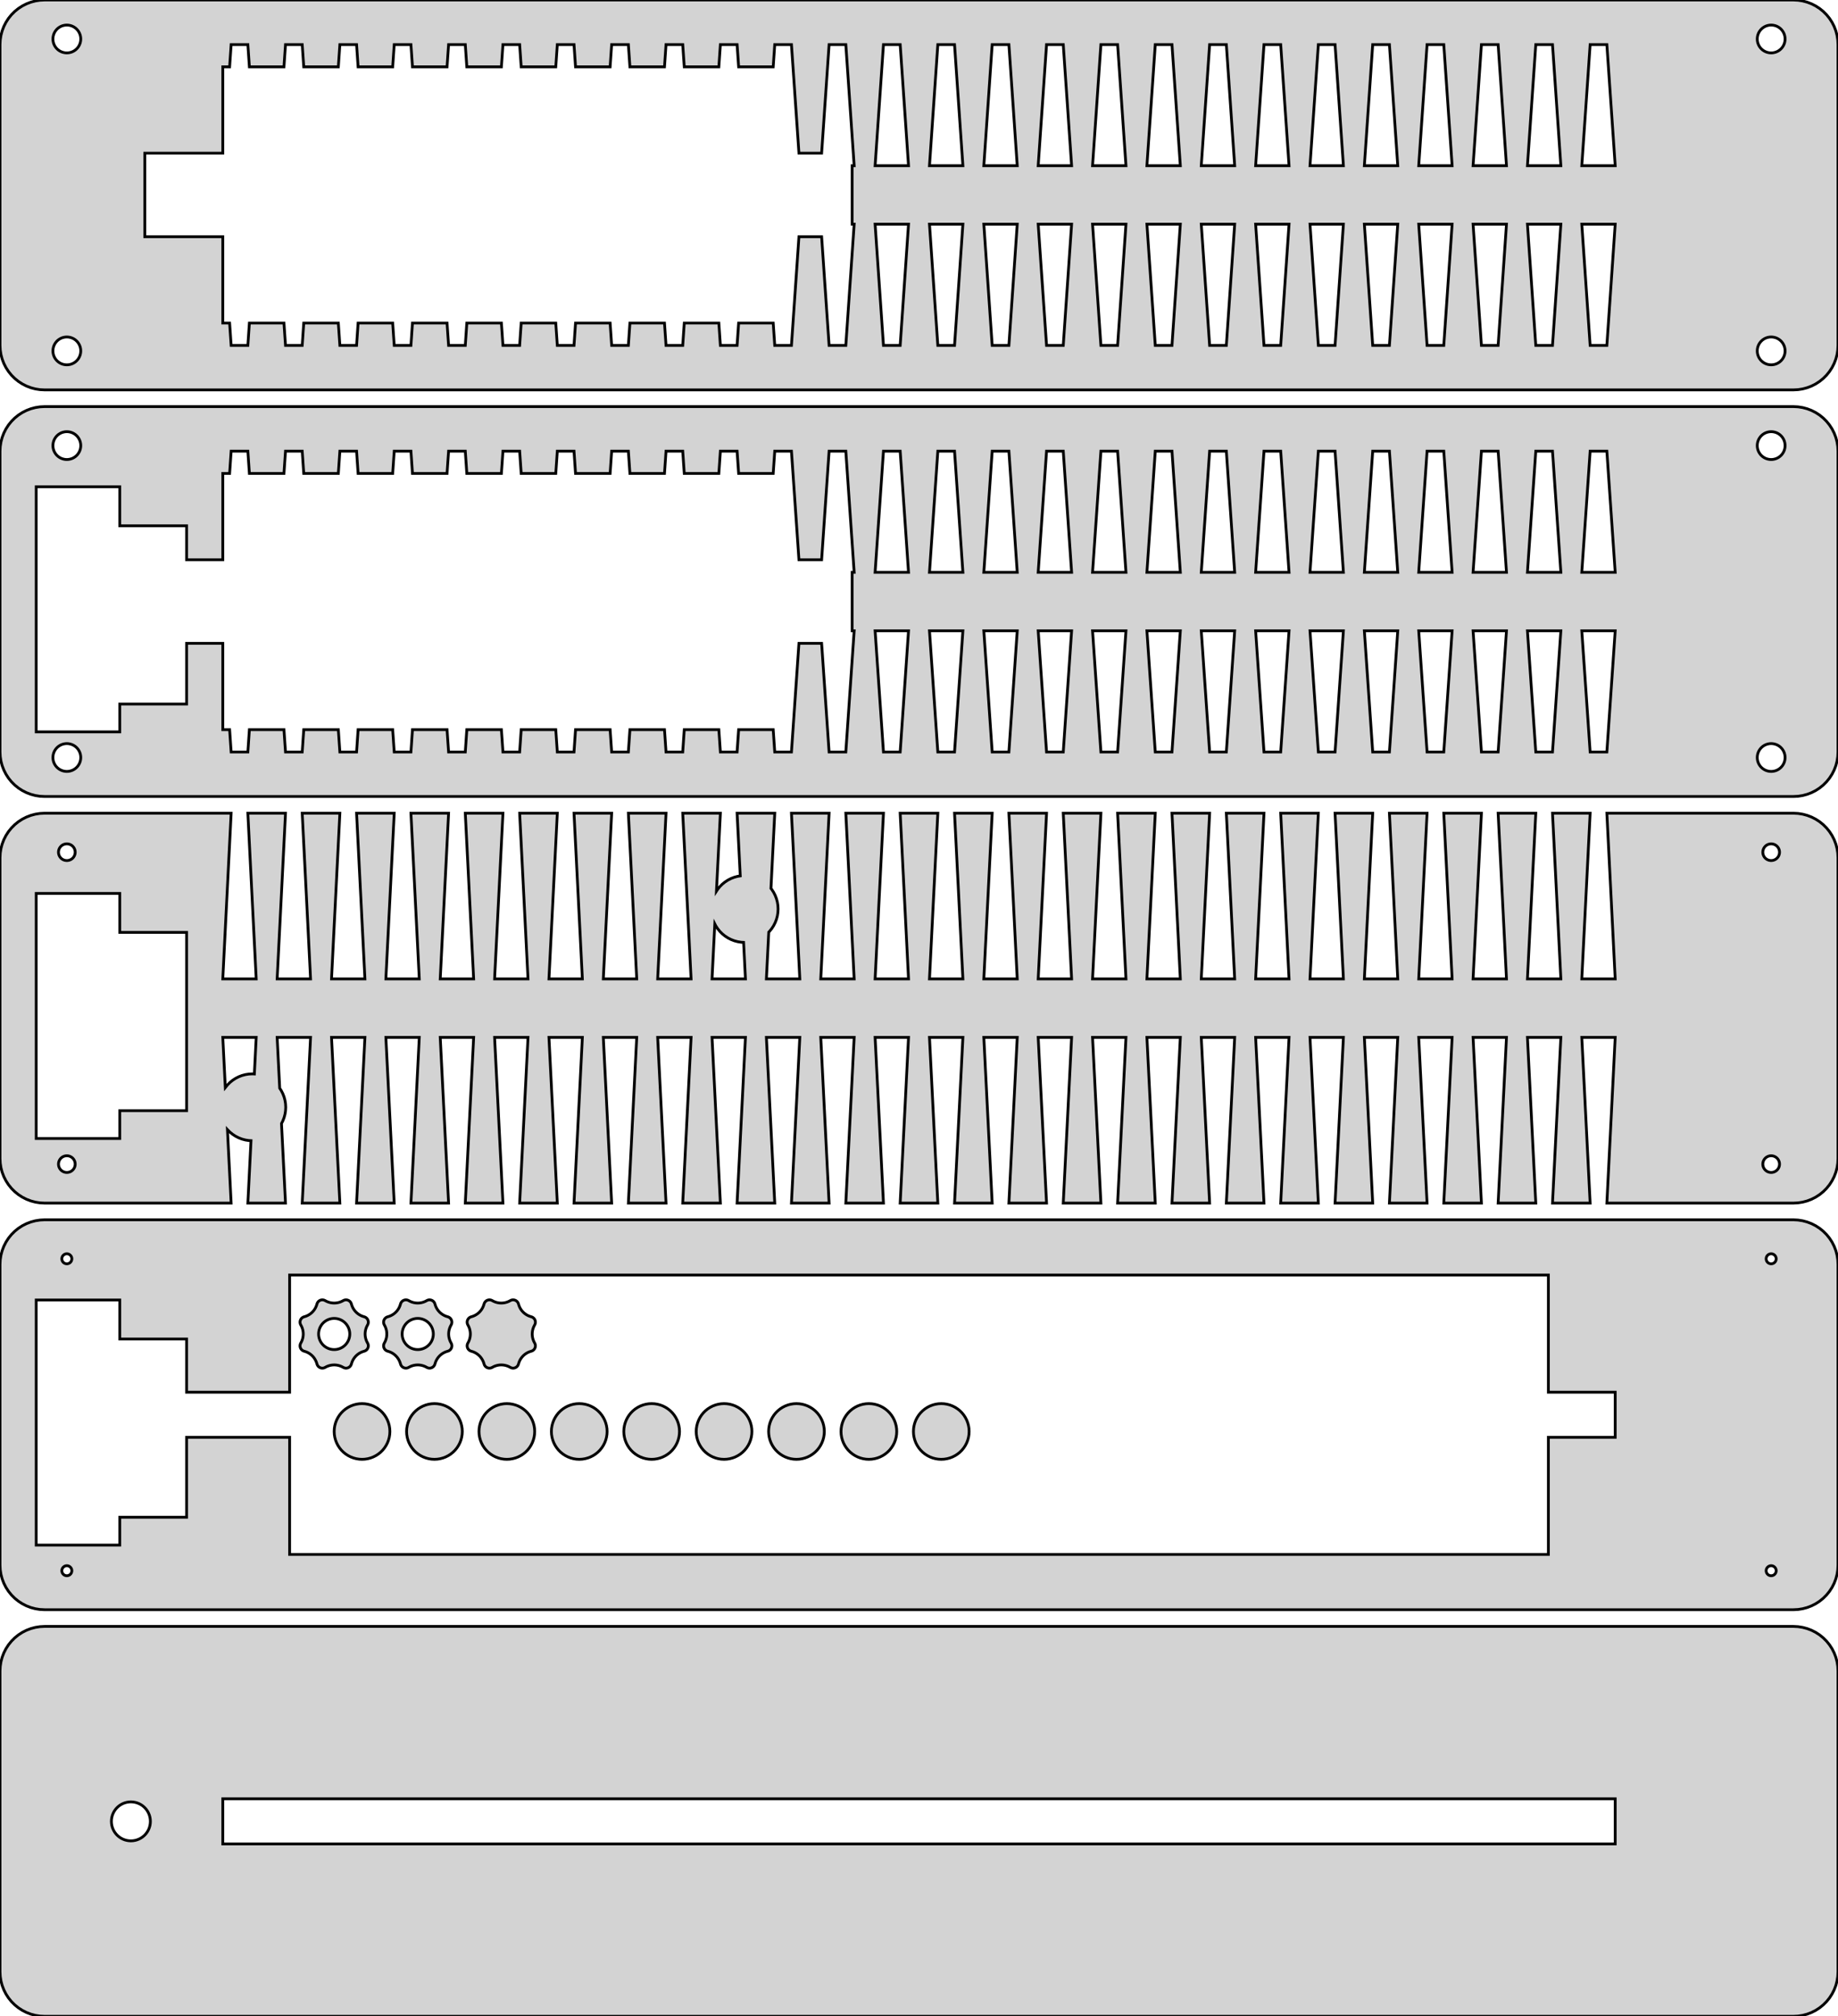 <?xml version="1.0" standalone="no"?>
<!DOCTYPE svg PUBLIC "-//W3C//DTD SVG 1.1//EN" "http://www.w3.org/Graphics/SVG/1.1/DTD/svg11.dtd">
<svg width="330mm" height="362mm" viewBox="0 -362 330 362" xmlns="http://www.w3.org/2000/svg" version="1.1">
<title>OpenSCAD Model</title>
<path d="
M 321.995,-292 L 322,-292 L 322.836,-292.044 L 323.663,-292.175 L 324.472,-292.392 L 325.254,-292.692
 L 326,-293.072 L 326.702,-293.528 L 327.353,-294.055 L 327.945,-294.647 L 328.472,-295.298 L 328.928,-296
 L 329.308,-296.746 L 329.608,-297.528 L 329.825,-298.337 L 329.956,-299.164 L 330,-300 L 330,-300.005
 L 330,-300.005 L 330,-353.995 L 330,-353.995 L 330,-354 L 329.956,-354.836 L 329.825,-355.663
 L 329.608,-356.472 L 329.308,-357.254 L 328.928,-358 L 328.472,-358.702 L 327.945,-359.353 L 327.353,-359.945
 L 326.702,-360.472 L 326,-360.928 L 325.254,-361.308 L 324.472,-361.608 L 323.663,-361.825 L 322.836,-361.956
 L 322,-362 L 321.995,-362 L 321.995,-362 L 8.005,-362 L 8.005,-362 L 8,-362
 L 7.164,-361.956 L 6.337,-361.825 L 5.528,-361.608 L 4.746,-361.308 L 4,-360.928 L 3.298,-360.472
 L 2.647,-359.945 L 2.055,-359.353 L 1.528,-358.702 L 1.072,-358 L 0.692,-357.254 L 0.392,-356.472
 L 0.175,-355.663 L 0.044,-354.836 L 0,-354 L 0,-353.995 L 0,-353.995 L 0,-300.005
 L 0,-300.005 L 0,-300 L 0.044,-299.164 L 0.175,-298.337 L 0.392,-297.528 L 0.692,-296.746
 L 1.072,-296 L 1.528,-295.298 L 2.055,-294.647 L 2.647,-294.055 L 3.298,-293.528 L 4,-293.072
 L 4.746,-292.692 L 5.528,-292.392 L 6.337,-292.175 L 7.164,-292.044 L 8,-292 L 8.005,-292
 L 8.005,-292 L 321.995,-292 z
M 317.739,-352.514 L 317.48,-352.555 L 317.227,-352.622 L 316.983,-352.716 L 316.75,-352.835 L 316.531,-352.977
 L 316.327,-353.142 L 316.142,-353.327 L 315.977,-353.531 L 315.835,-353.75 L 315.716,-353.983 L 315.622,-354.227
 L 315.555,-354.48 L 315.514,-354.739 L 315.5,-355 L 315.514,-355.261 L 315.555,-355.52 L 315.622,-355.773
 L 315.716,-356.017 L 315.835,-356.25 L 315.977,-356.469 L 316.142,-356.673 L 316.327,-356.858 L 316.531,-357.023
 L 316.75,-357.165 L 316.983,-357.284 L 317.227,-357.378 L 317.48,-357.445 L 317.739,-357.486 L 318,-357.5
 L 318.261,-357.486 L 318.52,-357.445 L 318.773,-357.378 L 319.017,-357.284 L 319.25,-357.165 L 319.469,-357.023
 L 319.673,-356.858 L 319.858,-356.673 L 320.023,-356.469 L 320.165,-356.25 L 320.284,-356.017 L 320.378,-355.773
 L 320.445,-355.52 L 320.486,-355.261 L 320.5,-355 L 320.486,-354.739 L 320.445,-354.48 L 320.378,-354.227
 L 320.284,-353.983 L 320.165,-353.75 L 320.023,-353.531 L 319.858,-353.327 L 319.673,-353.142 L 319.469,-352.977
 L 319.25,-352.835 L 319.017,-352.716 L 318.773,-352.622 L 318.52,-352.555 L 318.261,-352.514 L 318,-352.5
 z
M 11.739,-352.514 L 11.48,-352.555 L 11.227,-352.622 L 10.983,-352.716 L 10.75,-352.835 L 10.53,-352.977
 L 10.327,-353.142 L 10.142,-353.327 L 9.977,-353.531 L 9.835,-353.75 L 9.716,-353.983 L 9.622,-354.227
 L 9.555,-354.48 L 9.514,-354.739 L 9.5,-355 L 9.514,-355.261 L 9.555,-355.52 L 9.622,-355.773
 L 9.716,-356.017 L 9.835,-356.25 L 9.977,-356.469 L 10.142,-356.673 L 10.327,-356.858 L 10.53,-357.023
 L 10.75,-357.165 L 10.983,-357.284 L 11.227,-357.378 L 11.48,-357.445 L 11.739,-357.486 L 12,-357.5
 L 12.261,-357.486 L 12.52,-357.445 L 12.773,-357.378 L 13.017,-357.284 L 13.25,-357.165 L 13.47,-357.023
 L 13.673,-356.858 L 13.858,-356.673 L 14.023,-356.469 L 14.165,-356.25 L 14.284,-356.017 L 14.378,-355.773
 L 14.445,-355.52 L 14.486,-355.261 L 14.5,-355 L 14.486,-354.739 L 14.445,-354.48 L 14.378,-354.227
 L 14.284,-353.983 L 14.165,-353.75 L 14.023,-353.531 L 13.858,-353.327 L 13.673,-353.142 L 13.47,-352.977
 L 13.25,-352.835 L 13.017,-352.716 L 12.773,-352.622 L 12.52,-352.555 L 12.261,-352.514 L 12,-352.5
 z
M 244.96,-332.25 L 246.46,-354 L 249.46,-354 L 250.96,-332.25 z
M 166.88,-332.25 L 168.38,-354 L 171.38,-354 L 172.88,-332.25 z
M 157.12,-332.25 L 158.62,-354 L 161.62,-354 L 163.12,-332.25 z
M 176.64,-332.25 L 178.14,-354 L 181.14,-354 L 182.64,-332.25 z
M 274.24,-332.25 L 275.74,-354 L 278.74,-354 L 280.24,-332.25 z
M 264.48,-332.25 L 265.98,-354 L 268.98,-354 L 270.48,-332.25 z
M 254.72,-332.25 L 256.22,-354 L 259.22,-354 L 260.72,-332.25 z
M 235.2,-332.25 L 236.7,-354 L 239.7,-354 L 241.2,-332.25 z
M 225.44,-332.25 L 226.94,-354 L 229.94,-354 L 231.44,-332.25 z
M 215.68,-332.25 L 217.18,-354 L 220.18,-354 L 221.68,-332.25 z
M 205.92,-332.25 L 207.42,-354 L 210.42,-354 L 211.92,-332.25 z
M 196.16,-332.25 L 197.66,-354 L 200.66,-354 L 202.16,-332.25 z
M 186.4,-332.25 L 187.9,-354 L 190.9,-354 L 192.4,-332.25 z
M 284,-332.25 L 285.5,-354 L 288.5,-354 L 290,-332.25 z
M 41.5,-299.99 L 41.224,-304 L 40,-304 L 40,-319.5 L 26,-319.5 L 26,-334.5
 L 40,-334.5 L 40,-350 L 41.224,-350 L 41.5,-354 L 44.5,-354 L 44.776,-350
 L 50.984,-350 L 51.26,-354 L 54.26,-354 L 54.536,-350 L 60.744,-350 L 61.02,-354
 L 64.02,-354 L 64.296,-350 L 70.504,-350 L 70.78,-354 L 73.78,-354 L 74.056,-350
 L 80.264,-350 L 80.54,-354 L 83.54,-354 L 83.816,-350 L 90.024,-350 L 90.3,-354
 L 93.3,-354 L 93.576,-350 L 99.784,-350 L 100.06,-354 L 103.06,-354 L 103.336,-350
 L 109.544,-350 L 109.82,-354 L 112.82,-354 L 113.096,-350 L 119.304,-350 L 119.58,-354
 L 122.58,-354 L 122.856,-350 L 129.064,-350 L 129.34,-354 L 132.34,-354 L 132.616,-350
 L 138.824,-350 L 139.1,-354 L 142.1,-354 L 143.445,-334.5 L 147.515,-334.5 L 148.86,-354
 L 151.86,-354 L 153.36,-332.25 L 153,-332.25 L 153,-321.75 L 153.36,-321.75 L 151.86,-299.99
 L 148.86,-299.99 L 147.515,-319.5 L 143.445,-319.5 L 142.1,-299.99 L 139.1,-299.99 L 138.824,-304
 L 132.616,-304 L 132.34,-299.99 L 129.34,-299.99 L 129.064,-304 L 122.856,-304 L 122.58,-299.99
 L 119.58,-299.99 L 119.304,-304 L 113.096,-304 L 112.82,-299.99 L 109.82,-299.99 L 109.544,-304
 L 103.336,-304 L 103.06,-299.99 L 100.06,-299.99 L 99.784,-304 L 93.576,-304 L 93.3,-299.99
 L 90.3,-299.99 L 90.024,-304 L 83.816,-304 L 83.54,-299.99 L 80.54,-299.99 L 80.264,-304
 L 74.056,-304 L 73.78,-299.99 L 70.78,-299.99 L 70.504,-304 L 64.296,-304 L 64.02,-299.99
 L 61.02,-299.99 L 60.744,-304 L 54.536,-304 L 54.26,-299.99 L 51.26,-299.99 L 50.984,-304
 L 44.776,-304 L 44.5,-299.99 z
M 207.42,-299.99 L 205.92,-321.75 L 211.92,-321.75 L 210.42,-299.99 z
M 187.9,-299.99 L 186.4,-321.75 L 192.4,-321.75 L 190.9,-299.99 z
M 197.66,-299.99 L 196.16,-321.75 L 202.16,-321.75 L 200.66,-299.99 z
M 285.5,-299.99 L 284,-321.75 L 290,-321.75 L 288.5,-299.99 z
M 275.74,-299.99 L 274.24,-321.75 L 280.24,-321.75 L 278.74,-299.99 z
M 265.98,-299.99 L 264.48,-321.75 L 270.48,-321.75 L 268.98,-299.99 z
M 256.22,-299.99 L 254.72,-321.75 L 260.72,-321.75 L 259.22,-299.99 z
M 246.46,-299.99 L 244.96,-321.75 L 250.96,-321.75 L 249.46,-299.99 z
M 236.7,-299.99 L 235.2,-321.75 L 241.2,-321.75 L 239.7,-299.99 z
M 226.94,-299.99 L 225.44,-321.75 L 231.44,-321.75 L 229.94,-299.99 z
M 217.18,-299.99 L 215.68,-321.75 L 221.68,-321.75 L 220.18,-299.99 z
M 168.38,-299.99 L 166.88,-321.75 L 172.88,-321.75 L 171.38,-299.99 z
M 178.14,-299.99 L 176.64,-321.75 L 182.64,-321.75 L 181.14,-299.99 z
M 158.62,-299.99 L 157.12,-321.75 L 163.12,-321.75 L 161.62,-299.99 z
M 317.739,-296.514 L 317.48,-296.555 L 317.227,-296.622 L 316.983,-296.716 L 316.75,-296.835 L 316.531,-296.977
 L 316.327,-297.142 L 316.142,-297.327 L 315.977,-297.531 L 315.835,-297.75 L 315.716,-297.983 L 315.622,-298.227
 L 315.555,-298.48 L 315.514,-298.739 L 315.5,-299 L 315.514,-299.261 L 315.555,-299.52 L 315.622,-299.773
 L 315.716,-300.017 L 315.835,-300.25 L 315.977,-300.469 L 316.142,-300.673 L 316.327,-300.858 L 316.531,-301.023
 L 316.75,-301.165 L 316.983,-301.284 L 317.227,-301.378 L 317.48,-301.445 L 317.739,-301.486 L 318,-301.5
 L 318.261,-301.486 L 318.52,-301.445 L 318.773,-301.378 L 319.017,-301.284 L 319.25,-301.165 L 319.469,-301.023
 L 319.673,-300.858 L 319.858,-300.673 L 320.023,-300.469 L 320.165,-300.25 L 320.284,-300.017 L 320.378,-299.773
 L 320.445,-299.52 L 320.486,-299.261 L 320.5,-299 L 320.486,-298.739 L 320.445,-298.48 L 320.378,-298.227
 L 320.284,-297.983 L 320.165,-297.75 L 320.023,-297.531 L 319.858,-297.327 L 319.673,-297.142 L 319.469,-296.977
 L 319.25,-296.835 L 319.017,-296.716 L 318.773,-296.622 L 318.52,-296.555 L 318.261,-296.514 L 318,-296.5
 z
M 11.739,-296.514 L 11.48,-296.555 L 11.227,-296.622 L 10.983,-296.716 L 10.75,-296.835 L 10.53,-296.977
 L 10.327,-297.142 L 10.142,-297.327 L 9.977,-297.531 L 9.835,-297.75 L 9.716,-297.983 L 9.622,-298.227
 L 9.555,-298.48 L 9.514,-298.739 L 9.5,-299 L 9.514,-299.261 L 9.555,-299.52 L 9.622,-299.773
 L 9.716,-300.017 L 9.835,-300.25 L 9.977,-300.469 L 10.142,-300.673 L 10.327,-300.858 L 10.53,-301.023
 L 10.75,-301.165 L 10.983,-301.284 L 11.227,-301.378 L 11.48,-301.445 L 11.739,-301.486 L 12,-301.5
 L 12.261,-301.486 L 12.52,-301.445 L 12.773,-301.378 L 13.017,-301.284 L 13.25,-301.165 L 13.47,-301.023
 L 13.673,-300.858 L 13.858,-300.673 L 14.023,-300.469 L 14.165,-300.25 L 14.284,-300.017 L 14.378,-299.773
 L 14.445,-299.52 L 14.486,-299.261 L 14.5,-299 L 14.486,-298.739 L 14.445,-298.48 L 14.378,-298.227
 L 14.284,-297.983 L 14.165,-297.75 L 14.023,-297.531 L 13.858,-297.327 L 13.673,-297.142 L 13.47,-296.977
 L 13.25,-296.835 L 13.017,-296.716 L 12.773,-296.622 L 12.52,-296.555 L 12.261,-296.514 L 12,-296.5
 z
M 321.995,-219 L 322,-219 L 322.836,-219.044 L 323.663,-219.175 L 324.472,-219.392 L 325.254,-219.692
 L 326,-220.072 L 326.702,-220.528 L 327.353,-221.055 L 327.945,-221.647 L 328.472,-222.298 L 328.928,-223
 L 329.308,-223.746 L 329.608,-224.528 L 329.825,-225.337 L 329.956,-226.164 L 330,-227 L 330,-227.005
 L 330,-227.005 L 330,-280.995 L 330,-280.995 L 330,-281 L 329.956,-281.836 L 329.825,-282.663
 L 329.608,-283.472 L 329.308,-284.254 L 328.928,-285 L 328.472,-285.702 L 327.945,-286.353 L 327.353,-286.945
 L 326.702,-287.472 L 326,-287.928 L 325.254,-288.308 L 324.472,-288.608 L 323.663,-288.825 L 322.836,-288.956
 L 322,-289 L 321.995,-289 L 321.995,-289 L 8.005,-289 L 8.005,-289 L 8,-289
 L 7.164,-288.956 L 6.337,-288.825 L 5.528,-288.608 L 4.746,-288.308 L 4,-287.928 L 3.298,-287.472
 L 2.647,-286.945 L 2.055,-286.353 L 1.528,-285.702 L 1.072,-285 L 0.692,-284.254 L 0.392,-283.472
 L 0.175,-282.663 L 0.044,-281.836 L 0,-281 L 0,-280.995 L 0,-280.995 L 0,-227.005
 L 0,-227.005 L 0,-227 L 0.044,-226.164 L 0.175,-225.337 L 0.392,-224.528 L 0.692,-223.746
 L 1.072,-223 L 1.528,-222.298 L 2.055,-221.647 L 2.647,-221.055 L 3.298,-220.528 L 4,-220.072
 L 4.746,-219.692 L 5.528,-219.392 L 6.337,-219.175 L 7.164,-219.044 L 8,-219 L 8.005,-219
 L 8.005,-219 L 321.995,-219 z
M 11.739,-279.514 L 11.48,-279.555 L 11.227,-279.622 L 10.983,-279.716 L 10.75,-279.835 L 10.53,-279.977
 L 10.327,-280.142 L 10.142,-280.327 L 9.977,-280.531 L 9.835,-280.75 L 9.716,-280.983 L 9.622,-281.227
 L 9.555,-281.48 L 9.514,-281.739 L 9.5,-282 L 9.514,-282.261 L 9.555,-282.52 L 9.622,-282.773
 L 9.716,-283.017 L 9.835,-283.25 L 9.977,-283.469 L 10.142,-283.673 L 10.327,-283.858 L 10.53,-284.023
 L 10.75,-284.165 L 10.983,-284.284 L 11.227,-284.378 L 11.48,-284.445 L 11.739,-284.486 L 12,-284.5
 L 12.261,-284.486 L 12.52,-284.445 L 12.773,-284.378 L 13.017,-284.284 L 13.25,-284.165 L 13.47,-284.023
 L 13.673,-283.858 L 13.858,-283.673 L 14.023,-283.469 L 14.165,-283.25 L 14.284,-283.017 L 14.378,-282.773
 L 14.445,-282.52 L 14.486,-282.261 L 14.5,-282 L 14.486,-281.739 L 14.445,-281.48 L 14.378,-281.227
 L 14.284,-280.983 L 14.165,-280.75 L 14.023,-280.531 L 13.858,-280.327 L 13.673,-280.142 L 13.47,-279.977
 L 13.25,-279.835 L 13.017,-279.716 L 12.773,-279.622 L 12.52,-279.555 L 12.261,-279.514 L 12,-279.5
 z
M 317.739,-279.514 L 317.48,-279.555 L 317.227,-279.622 L 316.983,-279.716 L 316.75,-279.835 L 316.531,-279.977
 L 316.327,-280.142 L 316.142,-280.327 L 315.977,-280.531 L 315.835,-280.75 L 315.716,-280.983 L 315.622,-281.227
 L 315.555,-281.48 L 315.514,-281.739 L 315.5,-282 L 315.514,-282.261 L 315.555,-282.52 L 315.622,-282.773
 L 315.716,-283.017 L 315.835,-283.25 L 315.977,-283.469 L 316.142,-283.673 L 316.327,-283.858 L 316.531,-284.023
 L 316.75,-284.165 L 316.983,-284.284 L 317.227,-284.378 L 317.48,-284.445 L 317.739,-284.486 L 318,-284.5
 L 318.261,-284.486 L 318.52,-284.445 L 318.773,-284.378 L 319.017,-284.284 L 319.25,-284.165 L 319.469,-284.023
 L 319.673,-283.858 L 319.858,-283.673 L 320.023,-283.469 L 320.165,-283.25 L 320.284,-283.017 L 320.378,-282.773
 L 320.445,-282.52 L 320.486,-282.261 L 320.5,-282 L 320.486,-281.739 L 320.445,-281.48 L 320.378,-281.227
 L 320.284,-280.983 L 320.165,-280.75 L 320.023,-280.531 L 319.858,-280.327 L 319.673,-280.142 L 319.469,-279.977
 L 319.25,-279.835 L 319.017,-279.716 L 318.773,-279.622 L 318.52,-279.555 L 318.261,-279.514 L 318,-279.5
 z
M 41.5,-226.99 L 41.224,-231 L 40,-231 L 40,-246.5 L 33.5,-246.5 L 33.5,-235.6
 L 21.5,-235.6 L 21.5,-230.6 L 6.5,-230.6 L 6.5,-274.6 L 21.5,-274.6 L 21.5,-267.6
 L 33.5,-267.6 L 33.5,-261.5 L 40,-261.5 L 40,-277 L 41.224,-277 L 41.5,-281
 L 44.5,-281 L 44.776,-277 L 50.984,-277 L 51.26,-281 L 54.26,-281 L 54.536,-277
 L 60.744,-277 L 61.02,-281 L 64.02,-281 L 64.296,-277 L 70.504,-277 L 70.78,-281
 L 73.78,-281 L 74.056,-277 L 80.264,-277 L 80.54,-281 L 83.54,-281 L 83.816,-277
 L 90.024,-277 L 90.3,-281 L 93.3,-281 L 93.576,-277 L 99.784,-277 L 100.06,-281
 L 103.06,-281 L 103.336,-277 L 109.544,-277 L 109.82,-281 L 112.82,-281 L 113.096,-277
 L 119.304,-277 L 119.58,-281 L 122.58,-281 L 122.856,-277 L 129.064,-277 L 129.34,-281
 L 132.34,-281 L 132.616,-277 L 138.824,-277 L 139.1,-281 L 142.1,-281 L 143.445,-261.5
 L 147.515,-261.5 L 148.86,-281 L 151.86,-281 L 153.36,-259.25 L 153,-259.25 L 153,-248.75
 L 153.36,-248.75 L 151.86,-226.99 L 148.86,-226.99 L 147.515,-246.5 L 143.445,-246.5 L 142.1,-226.99
 L 139.1,-226.99 L 138.824,-231 L 132.616,-231 L 132.34,-226.99 L 129.34,-226.99 L 129.064,-231
 L 122.856,-231 L 122.58,-226.99 L 119.58,-226.99 L 119.304,-231 L 113.096,-231 L 112.82,-226.99
 L 109.82,-226.99 L 109.544,-231 L 103.336,-231 L 103.06,-226.99 L 100.06,-226.99 L 99.784,-231
 L 93.576,-231 L 93.3,-226.99 L 90.3,-226.99 L 90.024,-231 L 83.816,-231 L 83.54,-226.99
 L 80.54,-226.99 L 80.264,-231 L 74.056,-231 L 73.78,-226.99 L 70.78,-226.99 L 70.504,-231
 L 64.296,-231 L 64.02,-226.99 L 61.02,-226.99 L 60.744,-231 L 54.536,-231 L 54.26,-226.99
 L 51.26,-226.99 L 50.984,-231 L 44.776,-231 L 44.5,-226.99 z
M 215.68,-259.25 L 217.18,-281 L 220.18,-281 L 221.68,-259.25 z
M 225.44,-259.25 L 226.94,-281 L 229.94,-281 L 231.44,-259.25 z
M 284,-259.25 L 285.5,-281 L 288.5,-281 L 290,-259.25 z
M 166.88,-259.25 L 168.38,-281 L 171.38,-281 L 172.88,-259.25 z
M 186.4,-259.25 L 187.9,-281 L 190.9,-281 L 192.4,-259.25 z
M 196.16,-259.25 L 197.66,-281 L 200.66,-281 L 202.16,-259.25 z
M 205.92,-259.25 L 207.42,-281 L 210.42,-281 L 211.92,-259.25 z
M 244.96,-259.25 L 246.46,-281 L 249.46,-281 L 250.96,-259.25 z
M 157.12,-259.25 L 158.62,-281 L 161.62,-281 L 163.12,-259.25 z
M 176.64,-259.25 L 178.14,-281 L 181.14,-281 L 182.64,-259.25 z
M 274.24,-259.25 L 275.74,-281 L 278.74,-281 L 280.24,-259.25 z
M 264.48,-259.25 L 265.98,-281 L 268.98,-281 L 270.48,-259.25 z
M 254.72,-259.25 L 256.22,-281 L 259.22,-281 L 260.72,-259.25 z
M 235.2,-259.25 L 236.7,-281 L 239.7,-281 L 241.2,-259.25 z
M 246.46,-226.99 L 244.96,-248.75 L 250.96,-248.75 L 249.46,-226.99 z
M 158.62,-226.99 L 157.12,-248.75 L 163.12,-248.75 L 161.62,-226.99 z
M 168.38,-226.99 L 166.88,-248.75 L 172.88,-248.75 L 171.38,-226.99 z
M 285.5,-226.99 L 284,-248.75 L 290,-248.75 L 288.5,-226.99 z
M 236.7,-226.99 L 235.2,-248.75 L 241.2,-248.75 L 239.7,-226.99 z
M 226.94,-226.99 L 225.44,-248.75 L 231.44,-248.75 L 229.94,-226.99 z
M 217.18,-226.99 L 215.68,-248.75 L 221.68,-248.75 L 220.18,-226.99 z
M 207.42,-226.99 L 205.92,-248.75 L 211.92,-248.75 L 210.42,-226.99 z
M 197.66,-226.99 L 196.16,-248.75 L 202.16,-248.75 L 200.66,-226.99 z
M 187.9,-226.99 L 186.4,-248.75 L 192.4,-248.75 L 190.9,-226.99 z
M 178.14,-226.99 L 176.64,-248.75 L 182.64,-248.75 L 181.14,-226.99 z
M 256.22,-226.99 L 254.72,-248.75 L 260.72,-248.75 L 259.22,-226.99 z
M 265.98,-226.99 L 264.48,-248.75 L 270.48,-248.75 L 268.98,-226.99 z
M 275.74,-226.99 L 274.24,-248.75 L 280.24,-248.75 L 278.74,-226.99 z
M 317.739,-223.514 L 317.48,-223.555 L 317.227,-223.622 L 316.983,-223.716 L 316.75,-223.835 L 316.531,-223.977
 L 316.327,-224.142 L 316.142,-224.327 L 315.977,-224.531 L 315.835,-224.75 L 315.716,-224.983 L 315.622,-225.227
 L 315.555,-225.48 L 315.514,-225.739 L 315.5,-226 L 315.514,-226.261 L 315.555,-226.52 L 315.622,-226.773
 L 315.716,-227.017 L 315.835,-227.25 L 315.977,-227.469 L 316.142,-227.673 L 316.327,-227.858 L 316.531,-228.023
 L 316.75,-228.165 L 316.983,-228.284 L 317.227,-228.378 L 317.48,-228.445 L 317.739,-228.486 L 318,-228.5
 L 318.261,-228.486 L 318.52,-228.445 L 318.773,-228.378 L 319.017,-228.284 L 319.25,-228.165 L 319.469,-228.023
 L 319.673,-227.858 L 319.858,-227.673 L 320.023,-227.469 L 320.165,-227.25 L 320.284,-227.017 L 320.378,-226.773
 L 320.445,-226.52 L 320.486,-226.261 L 320.5,-226 L 320.486,-225.739 L 320.445,-225.48 L 320.378,-225.227
 L 320.284,-224.983 L 320.165,-224.75 L 320.023,-224.531 L 319.858,-224.327 L 319.673,-224.142 L 319.469,-223.977
 L 319.25,-223.835 L 319.017,-223.716 L 318.773,-223.622 L 318.52,-223.555 L 318.261,-223.514 L 318,-223.5
 z
M 11.739,-223.514 L 11.48,-223.555 L 11.227,-223.622 L 10.983,-223.716 L 10.75,-223.835 L 10.53,-223.977
 L 10.327,-224.142 L 10.142,-224.327 L 9.977,-224.531 L 9.835,-224.75 L 9.716,-224.983 L 9.622,-225.227
 L 9.555,-225.48 L 9.514,-225.739 L 9.5,-226 L 9.514,-226.261 L 9.555,-226.52 L 9.622,-226.773
 L 9.716,-227.017 L 9.835,-227.25 L 9.977,-227.469 L 10.142,-227.673 L 10.327,-227.858 L 10.53,-228.023
 L 10.75,-228.165 L 10.983,-228.284 L 11.227,-228.378 L 11.48,-228.445 L 11.739,-228.486 L 12,-228.5
 L 12.261,-228.486 L 12.52,-228.445 L 12.773,-228.378 L 13.017,-228.284 L 13.25,-228.165 L 13.47,-228.023
 L 13.673,-227.858 L 13.858,-227.673 L 14.023,-227.469 L 14.165,-227.25 L 14.284,-227.017 L 14.378,-226.773
 L 14.445,-226.52 L 14.486,-226.261 L 14.5,-226 L 14.486,-225.739 L 14.445,-225.48 L 14.378,-225.227
 L 14.284,-224.983 L 14.165,-224.75 L 14.023,-224.531 L 13.858,-224.327 L 13.673,-224.142 L 13.47,-223.977
 L 13.25,-223.835 L 13.017,-223.716 L 12.773,-223.622 L 12.52,-223.555 L 12.261,-223.514 L 12,-223.5
 z
M 40.834,-159.193 L 40.841,-159.185 L 41.285,-158.741 L 41.773,-158.346 L 42.3,-158.004 L 42.86,-157.719
 L 43.446,-157.494 L 44.053,-157.331 L 44.673,-157.233 L 45.066,-157.212 L 44.501,-146 L 51.26,-146
 L 50.539,-160.285 L 50.781,-160.76 L 51.006,-161.346 L 51.169,-161.953 L 51.267,-162.573 L 51.3,-163.2
 L 51.267,-163.827 L 51.169,-164.447 L 51.006,-165.054 L 50.781,-165.64 L 50.496,-166.2 L 50.22,-166.625
 L 49.76,-175.75 L 55.76,-175.75 L 54.261,-146 L 61.02,-146 L 59.52,-175.75 L 65.52,-175.75
 L 64.02,-146 L 70.779,-146 L 69.28,-175.75 L 75.28,-175.75 L 73.781,-146 L 80.54,-146
 L 79.04,-175.75 L 85.04,-175.75 L 83.54,-146 L 90.299,-146 L 88.8,-175.75 L 94.8,-175.75
 L 93.3,-146 L 100.059,-146 L 98.56,-175.75 L 104.56,-175.75 L 103.061,-146 L 109.819,-146
 L 108.32,-175.75 L 114.32,-175.75 L 112.82,-146 L 119.579,-146 L 118.08,-175.75 L 124.08,-175.75
 L 122.58,-146 L 129.339,-146 L 127.84,-175.75 L 133.84,-175.75 L 132.34,-146 L 139.099,-146
 L 137.6,-175.75 L 143.6,-175.75 L 142.1,-146 L 148.859,-146 L 147.36,-175.75 L 153.36,-175.75
 L 151.86,-146 L 158.619,-146 L 157.12,-175.75 L 163.12,-175.75 L 161.62,-146 L 168.379,-146
 L 166.88,-175.75 L 172.88,-175.75 L 171.38,-146 L 178.139,-146 L 176.64,-175.75 L 182.64,-175.75
 L 181.141,-146 L 187.899,-146 L 186.4,-175.75 L 192.4,-175.75 L 190.9,-146 L 197.659,-146
 L 196.16,-175.75 L 202.16,-175.75 L 200.66,-146 L 207.419,-146 L 205.92,-175.75 L 211.92,-175.75
 L 210.421,-146 L 217.179,-146 L 215.68,-175.75 L 221.68,-175.75 L 220.18,-146 L 226.939,-146
 L 225.44,-175.75 L 231.44,-175.75 L 229.94,-146 L 236.699,-146 L 235.2,-175.75 L 241.2,-175.75
 L 239.701,-146 L 246.459,-146 L 244.96,-175.75 L 250.96,-175.75 L 249.46,-146 L 256.219,-146
 L 254.72,-175.75 L 260.72,-175.75 L 259.22,-146 L 265.979,-146 L 264.48,-175.75 L 270.48,-175.75
 L 268.98,-146 L 275.739,-146 L 274.24,-175.75 L 280.24,-175.75 L 278.74,-146 L 285.499,-146
 L 284,-175.75 L 290,-175.75 L 288.501,-146 L 321.995,-146 L 321.995,-146 L 322,-146
 L 322.836,-146.044 L 323.663,-146.175 L 324.472,-146.392 L 325.254,-146.692 L 326,-147.072 L 326.702,-147.528
 L 327.353,-148.055 L 327.945,-148.647 L 328.472,-149.298 L 328.928,-150 L 329.308,-150.746 L 329.608,-151.528
 L 329.825,-152.337 L 329.956,-153.164 L 330,-154 L 330,-154.005 L 330,-154.005 L 330,-207.995
 L 330,-207.995 L 330,-208 L 329.956,-208.836 L 329.825,-209.663 L 329.608,-210.472 L 329.308,-211.254
 L 328.928,-212 L 328.472,-212.702 L 327.945,-213.353 L 327.353,-213.945 L 326.702,-214.472 L 326,-214.928
 L 325.254,-215.308 L 324.472,-215.608 L 323.663,-215.825 L 322.836,-215.956 L 322,-216 L 321.995,-216
 L 321.995,-216 L 288.5,-216 L 290,-186.25 L 284,-186.25 L 285.5,-216 L 278.74,-216
 L 280.24,-186.25 L 274.24,-186.25 L 275.74,-216 L 268.98,-216 L 270.48,-186.25 L 264.48,-186.25
 L 265.98,-216 L 259.22,-216 L 260.72,-186.25 L 254.72,-186.25 L 256.22,-216 L 249.46,-216
 L 250.96,-186.25 L 244.96,-186.25 L 246.46,-216 L 239.7,-216 L 241.2,-186.25 L 235.2,-186.25
 L 236.7,-216 L 229.94,-216 L 231.44,-186.25 L 225.44,-186.25 L 226.94,-216 L 220.18,-216
 L 221.68,-186.25 L 215.68,-186.25 L 217.18,-216 L 210.42,-216 L 211.92,-186.25 L 205.92,-186.25
 L 207.42,-216 L 200.66,-216 L 202.16,-186.25 L 196.16,-186.25 L 197.66,-216 L 190.9,-216
 L 192.4,-186.25 L 186.4,-186.25 L 187.9,-216 L 181.14,-216 L 182.64,-186.25 L 176.64,-186.25
 L 178.14,-216 L 171.38,-216 L 172.88,-186.25 L 166.88,-186.25 L 168.38,-216 L 161.62,-216
 L 163.12,-186.25 L 157.12,-186.25 L 158.62,-216 L 151.86,-216 L 153.36,-186.25 L 147.36,-186.25
 L 148.86,-216 L 142.1,-216 L 143.6,-186.25 L 137.6,-186.25 L 138.024,-194.65 L 138.159,-194.785
 L 138.554,-195.273 L 138.896,-195.8 L 139.181,-196.36 L 139.406,-196.946 L 139.569,-197.553 L 139.667,-198.173
 L 139.7,-198.8 L 139.667,-199.427 L 139.569,-200.047 L 139.406,-200.654 L 139.181,-201.24 L 138.896,-201.8
 L 138.554,-202.327 L 138.419,-202.494 L 139.1,-216 L 132.34,-216 L 132.908,-204.741 L 132.453,-204.669
 L 131.846,-204.506 L 131.26,-204.281 L 130.7,-203.996 L 130.173,-203.654 L 129.685,-203.259 L 129.241,-202.815
 L 128.846,-202.327 L 128.634,-202.001 L 129.34,-216 L 122.58,-216 L 124.08,-186.25 L 118.08,-186.25
 L 119.58,-216 L 112.82,-216 L 114.32,-186.25 L 108.32,-186.25 L 109.82,-216 L 103.06,-216
 L 104.56,-186.25 L 98.56,-186.25 L 100.06,-216 L 93.3,-216 L 94.8,-186.25 L 88.8,-186.25
 L 90.3,-216 L 83.54,-216 L 85.04,-186.25 L 79.04,-186.25 L 80.54,-216 L 73.78,-216
 L 75.28,-186.25 L 69.28,-186.25 L 70.78,-216 L 64.02,-216 L 65.52,-186.25 L 59.52,-186.25
 L 61.02,-216 L 54.26,-216 L 55.76,-186.25 L 49.76,-186.25 L 51.26,-216 L 44.5,-216
 L 46,-186.25 L 40,-186.25 L 41.5,-216 L 8.005,-216 L 8.005,-216 L 8,-216
 L 7.164,-215.956 L 6.337,-215.825 L 5.528,-215.608 L 4.746,-215.308 L 4,-214.928 L 3.298,-214.472
 L 2.647,-213.945 L 2.055,-213.353 L 1.528,-212.702 L 1.072,-212 L 0.692,-211.254 L 0.392,-210.472
 L 0.175,-209.663 L 0.044,-208.836 L 0,-208 L 0,-207.995 L 0,-207.995 L 0,-154.005
 L 0,-154.005 L 0,-154 L 0.044,-153.164 L 0.175,-152.337 L 0.392,-151.528 L 0.692,-150.746
 L 1.072,-150 L 1.528,-149.298 L 2.055,-148.647 L 2.647,-148.055 L 3.298,-147.528 L 4,-147.072
 L 4.746,-146.692 L 5.528,-146.392 L 6.337,-146.175 L 7.164,-146.044 L 8,-146 L 8.005,-146
 L 8.005,-146 L 41.499,-146 z
M 11.843,-207.508 L 11.688,-207.533 L 11.537,-207.573 L 11.39,-207.63 L 11.25,-207.701 L 11.118,-207.786
 L 10.996,-207.885 L 10.885,-207.996 L 10.787,-208.118 L 10.701,-208.25 L 10.63,-208.39 L 10.573,-208.536
 L 10.533,-208.688 L 10.508,-208.843 L 10.5,-209 L 10.508,-209.157 L 10.533,-209.312 L 10.573,-209.464
 L 10.63,-209.61 L 10.701,-209.75 L 10.787,-209.882 L 10.885,-210.004 L 10.996,-210.115 L 11.118,-210.214
 L 11.25,-210.299 L 11.39,-210.37 L 11.537,-210.427 L 11.688,-210.467 L 11.843,-210.492 L 12,-210.5
 L 12.157,-210.492 L 12.312,-210.467 L 12.463,-210.427 L 12.61,-210.37 L 12.75,-210.299 L 12.882,-210.214
 L 13.004,-210.115 L 13.115,-210.004 L 13.213,-209.882 L 13.299,-209.75 L 13.37,-209.61 L 13.427,-209.464
 L 13.467,-209.312 L 13.492,-209.157 L 13.5,-209 L 13.492,-208.843 L 13.467,-208.688 L 13.427,-208.536
 L 13.37,-208.39 L 13.299,-208.25 L 13.213,-208.118 L 13.115,-207.996 L 13.004,-207.885 L 12.882,-207.786
 L 12.75,-207.701 L 12.61,-207.63 L 12.463,-207.573 L 12.312,-207.533 L 12.157,-207.508 L 12,-207.5
 z
M 317.843,-207.508 L 317.688,-207.533 L 317.536,-207.573 L 317.39,-207.63 L 317.25,-207.701 L 317.118,-207.786
 L 316.996,-207.885 L 316.885,-207.996 L 316.786,-208.118 L 316.701,-208.25 L 316.63,-208.39 L 316.573,-208.536
 L 316.533,-208.688 L 316.508,-208.843 L 316.5,-209 L 316.508,-209.157 L 316.533,-209.312 L 316.573,-209.464
 L 316.63,-209.61 L 316.701,-209.75 L 316.786,-209.882 L 316.885,-210.004 L 316.996,-210.115 L 317.118,-210.214
 L 317.25,-210.299 L 317.39,-210.37 L 317.536,-210.427 L 317.688,-210.467 L 317.843,-210.492 L 318,-210.5
 L 318.157,-210.492 L 318.312,-210.467 L 318.464,-210.427 L 318.61,-210.37 L 318.75,-210.299 L 318.882,-210.214
 L 319.004,-210.115 L 319.115,-210.004 L 319.214,-209.882 L 319.299,-209.75 L 319.37,-209.61 L 319.427,-209.464
 L 319.467,-209.312 L 319.492,-209.157 L 319.5,-209 L 319.492,-208.843 L 319.467,-208.688 L 319.427,-208.536
 L 319.37,-208.39 L 319.299,-208.25 L 319.214,-208.118 L 319.115,-207.996 L 319.004,-207.885 L 318.882,-207.786
 L 318.75,-207.701 L 318.61,-207.63 L 318.464,-207.573 L 318.312,-207.533 L 318.157,-207.508 L 318,-207.5
 z
M 6.5,-157.6 L 6.5,-201.6 L 21.5,-201.6 L 21.5,-194.6 L 33.5,-194.6 L 33.5,-162.6
 L 21.5,-162.6 L 21.5,-157.6 z
M 127.84,-186.25 L 128.338,-196.126 L 128.504,-195.8 L 128.846,-195.273 L 129.241,-194.785 L 129.685,-194.341
 L 130.173,-193.946 L 130.7,-193.604 L 131.26,-193.319 L 131.846,-193.094 L 132.453,-192.931 L 133.073,-192.833
 L 133.509,-192.81 L 133.84,-186.25 z
M 40,-175.75 L 46,-175.75 L 45.669,-169.181 L 45.3,-169.2 L 44.673,-169.167 L 44.053,-169.069
 L 43.446,-168.906 L 42.86,-168.681 L 42.3,-168.396 L 41.773,-168.054 L 41.285,-167.659 L 40.841,-167.215
 L 40.454,-166.737 z
M 11.843,-151.508 L 11.688,-151.533 L 11.537,-151.573 L 11.39,-151.63 L 11.25,-151.701 L 11.118,-151.786
 L 10.996,-151.885 L 10.885,-151.996 L 10.787,-152.118 L 10.701,-152.25 L 10.63,-152.39 L 10.573,-152.536
 L 10.533,-152.688 L 10.508,-152.843 L 10.5,-153 L 10.508,-153.157 L 10.533,-153.312 L 10.573,-153.464
 L 10.63,-153.61 L 10.701,-153.75 L 10.787,-153.882 L 10.885,-154.004 L 10.996,-154.115 L 11.118,-154.214
 L 11.25,-154.299 L 11.39,-154.37 L 11.537,-154.427 L 11.688,-154.467 L 11.843,-154.492 L 12,-154.5
 L 12.157,-154.492 L 12.312,-154.467 L 12.463,-154.427 L 12.61,-154.37 L 12.75,-154.299 L 12.882,-154.214
 L 13.004,-154.115 L 13.115,-154.004 L 13.213,-153.882 L 13.299,-153.75 L 13.37,-153.61 L 13.427,-153.464
 L 13.467,-153.312 L 13.492,-153.157 L 13.5,-153 L 13.492,-152.843 L 13.467,-152.688 L 13.427,-152.536
 L 13.37,-152.39 L 13.299,-152.25 L 13.213,-152.118 L 13.115,-151.996 L 13.004,-151.885 L 12.882,-151.786
 L 12.75,-151.701 L 12.61,-151.63 L 12.463,-151.573 L 12.312,-151.533 L 12.157,-151.508 L 12,-151.5
 z
M 317.843,-151.508 L 317.688,-151.533 L 317.536,-151.573 L 317.39,-151.63 L 317.25,-151.701 L 317.118,-151.786
 L 316.996,-151.885 L 316.885,-151.996 L 316.786,-152.118 L 316.701,-152.25 L 316.63,-152.39 L 316.573,-152.536
 L 316.533,-152.688 L 316.508,-152.843 L 316.5,-153 L 316.508,-153.157 L 316.533,-153.312 L 316.573,-153.464
 L 316.63,-153.61 L 316.701,-153.75 L 316.786,-153.882 L 316.885,-154.004 L 316.996,-154.115 L 317.118,-154.214
 L 317.25,-154.299 L 317.39,-154.37 L 317.536,-154.427 L 317.688,-154.467 L 317.843,-154.492 L 318,-154.5
 L 318.157,-154.492 L 318.312,-154.467 L 318.464,-154.427 L 318.61,-154.37 L 318.75,-154.299 L 318.882,-154.214
 L 319.004,-154.115 L 319.115,-154.004 L 319.214,-153.882 L 319.299,-153.75 L 319.37,-153.61 L 319.427,-153.464
 L 319.467,-153.312 L 319.492,-153.157 L 319.5,-153 L 319.492,-152.843 L 319.467,-152.688 L 319.427,-152.536
 L 319.37,-152.39 L 319.299,-152.25 L 319.214,-152.118 L 319.115,-151.996 L 319.004,-151.885 L 318.882,-151.786
 L 318.75,-151.701 L 318.61,-151.63 L 318.464,-151.573 L 318.312,-151.533 L 318.157,-151.508 L 318,-151.5
 z
M 321.995,-73 L 322,-73 L 322.836,-73.044 L 323.663,-73.175 L 324.472,-73.392 L 325.254,-73.692
 L 326,-74.072 L 326.702,-74.528 L 327.353,-75.055 L 327.945,-75.647 L 328.472,-76.298 L 328.928,-77
 L 329.308,-77.746 L 329.608,-78.528 L 329.825,-79.337 L 329.956,-80.164 L 330,-81 L 330,-81.005
 L 330,-81.005 L 330,-134.995 L 330,-134.995 L 330,-135 L 329.956,-135.836 L 329.825,-136.663
 L 329.608,-137.472 L 329.308,-138.254 L 328.928,-139 L 328.472,-139.702 L 327.945,-140.353 L 327.353,-140.945
 L 326.702,-141.472 L 326,-141.928 L 325.254,-142.308 L 324.472,-142.608 L 323.663,-142.825 L 322.836,-142.956
 L 322,-143 L 321.995,-143 L 321.995,-143 L 8.005,-143 L 8.005,-143 L 8,-143
 L 7.164,-142.956 L 6.337,-142.825 L 5.528,-142.608 L 4.746,-142.308 L 4,-141.928 L 3.298,-141.472
 L 2.647,-140.945 L 2.055,-140.353 L 1.528,-139.702 L 1.072,-139 L 0.692,-138.254 L 0.392,-137.472
 L 0.175,-136.663 L 0.044,-135.836 L 0,-135 L 0,-134.995 L 0,-134.995 L 0,-81.005
 L 0,-81.005 L 0,-81 L 0.044,-80.164 L 0.175,-79.337 L 0.392,-78.528 L 0.692,-77.746
 L 1.072,-77 L 1.528,-76.298 L 2.055,-75.647 L 2.647,-75.055 L 3.298,-74.528 L 4,-74.072
 L 4.746,-73.692 L 5.528,-73.392 L 6.337,-73.175 L 7.164,-73.044 L 8,-73 L 8.005,-73
 L 8.005,-73 L 321.995,-73 z
M 11.906,-135.105 L 11.813,-135.12 L 11.722,-135.144 L 11.634,-135.178 L 11.55,-135.221 L 11.471,-135.272
 L 11.398,-135.331 L 11.331,-135.398 L 11.272,-135.471 L 11.221,-135.55 L 11.178,-135.634 L 11.144,-135.722
 L 11.12,-135.813 L 11.105,-135.906 L 11.1,-136 L 11.105,-136.094 L 11.12,-136.187 L 11.144,-136.278
 L 11.178,-136.366 L 11.221,-136.45 L 11.272,-136.529 L 11.331,-136.602 L 11.398,-136.669 L 11.471,-136.728
 L 11.55,-136.779 L 11.634,-136.822 L 11.722,-136.856 L 11.813,-136.88 L 11.906,-136.895 L 12,-136.9
 L 12.094,-136.895 L 12.187,-136.88 L 12.278,-136.856 L 12.366,-136.822 L 12.45,-136.779 L 12.529,-136.728
 L 12.602,-136.669 L 12.669,-136.602 L 12.728,-136.529 L 12.779,-136.45 L 12.822,-136.366 L 12.856,-136.278
 L 12.88,-136.187 L 12.895,-136.094 L 12.9,-136 L 12.895,-135.906 L 12.88,-135.813 L 12.856,-135.722
 L 12.822,-135.634 L 12.779,-135.55 L 12.728,-135.471 L 12.669,-135.398 L 12.602,-135.331 L 12.529,-135.272
 L 12.45,-135.221 L 12.366,-135.178 L 12.278,-135.144 L 12.187,-135.12 L 12.094,-135.105 L 12,-135.1
 z
M 317.906,-135.105 L 317.813,-135.12 L 317.722,-135.144 L 317.634,-135.178 L 317.55,-135.221 L 317.471,-135.272
 L 317.398,-135.331 L 317.331,-135.398 L 317.272,-135.471 L 317.221,-135.55 L 317.178,-135.634 L 317.144,-135.722
 L 317.12,-135.813 L 317.105,-135.906 L 317.1,-136 L 317.105,-136.094 L 317.12,-136.187 L 317.144,-136.278
 L 317.178,-136.366 L 317.221,-136.45 L 317.272,-136.529 L 317.331,-136.602 L 317.398,-136.669 L 317.471,-136.728
 L 317.55,-136.779 L 317.634,-136.822 L 317.722,-136.856 L 317.813,-136.88 L 317.906,-136.895 L 318,-136.9
 L 318.094,-136.895 L 318.187,-136.88 L 318.278,-136.856 L 318.366,-136.822 L 318.45,-136.779 L 318.529,-136.728
 L 318.602,-136.669 L 318.669,-136.602 L 318.728,-136.529 L 318.779,-136.45 L 318.822,-136.366 L 318.856,-136.278
 L 318.88,-136.187 L 318.895,-136.094 L 318.9,-136 L 318.895,-135.906 L 318.88,-135.813 L 318.856,-135.722
 L 318.822,-135.634 L 318.779,-135.55 L 318.728,-135.471 L 318.669,-135.398 L 318.602,-135.331 L 318.529,-135.272
 L 318.45,-135.221 L 318.366,-135.178 L 318.278,-135.144 L 318.187,-135.12 L 318.094,-135.105 L 318,-135.1
 z
M 52,-82.917 L 52,-103.95 L 33.5,-103.95 L 33.5,-89.6 L 21.5,-89.6 L 21.5,-84.6
 L 6.5,-84.6 L 6.5,-128.6 L 21.5,-128.6 L 21.5,-121.6 L 33.5,-121.6 L 33.5,-112.05
 L 52,-112.05 L 52,-133.083 L 278,-133.083 L 278,-112.05 L 290,-112.05 L 290,-103.95
 L 278,-103.95 L 278,-82.917 z
M 87.98,-116.377 L 88.083,-116.393 L 88.184,-116.42 L 88.282,-116.458 L 88.376,-116.505 L 88.394,-116.516
 L 88.699,-116.672 L 89.012,-116.792 L 89.335,-116.879 L 89.666,-116.931 L 90,-116.949 L 90.334,-116.931
 L 90.665,-116.879 L 90.988,-116.792 L 91.301,-116.672 L 91.62,-116.509 L 91.67,-116.481 L 91.766,-116.438
 L 91.865,-116.406 L 91.968,-116.384 L 92.072,-116.373 L 92.177,-116.373 L 92.281,-116.384 L 92.383,-116.406
 L 92.483,-116.438 L 92.578,-116.48 L 92.669,-116.533 L 92.754,-116.594 L 92.831,-116.664 L 92.901,-116.742
 L 92.963,-116.827 L 93.015,-116.917 L 93.058,-117.013 L 93.09,-117.113 L 93.095,-117.133 L 93.201,-117.459
 L 93.337,-117.765 L 93.504,-118.055 L 93.701,-118.326 L 93.925,-118.575 L 94.174,-118.799 L 94.445,-118.995
 L 94.735,-119.163 L 95.041,-119.299 L 95.382,-119.41 L 95.437,-119.425 L 95.535,-119.462 L 95.628,-119.51
 L 95.716,-119.567 L 95.797,-119.632 L 95.871,-119.706 L 95.937,-119.788 L 95.994,-119.875 L 96.042,-119.969
 L 96.079,-120.066 L 96.107,-120.168 L 96.123,-120.271 L 96.129,-120.375 L 96.123,-120.48 L 96.107,-120.583
 L 96.08,-120.684 L 96.042,-120.782 L 95.995,-120.875 L 95.984,-120.894 L 95.828,-121.199 L 95.708,-121.512
 L 95.621,-121.835 L 95.569,-122.166 L 95.551,-122.5 L 95.569,-122.834 L 95.621,-123.165 L 95.708,-123.488
 L 95.828,-123.801 L 95.991,-124.12 L 96.019,-124.17 L 96.062,-124.266 L 96.094,-124.365 L 96.116,-124.468
 L 96.127,-124.572 L 96.127,-124.677 L 96.116,-124.781 L 96.094,-124.883 L 96.062,-124.983 L 96.019,-125.078
 L 95.967,-125.169 L 95.906,-125.254 L 95.836,-125.331 L 95.758,-125.401 L 95.673,-125.463 L 95.582,-125.515
 L 95.487,-125.558 L 95.387,-125.59 L 95.367,-125.595 L 95.041,-125.701 L 94.735,-125.837 L 94.445,-126.005
 L 94.174,-126.201 L 93.925,-126.425 L 93.701,-126.674 L 93.504,-126.945 L 93.337,-127.235 L 93.201,-127.541
 L 93.09,-127.882 L 93.075,-127.937 L 93.038,-128.035 L 92.99,-128.128 L 92.933,-128.216 L 92.868,-128.297
 L 92.794,-128.371 L 92.712,-128.437 L 92.624,-128.494 L 92.531,-128.542 L 92.433,-128.579 L 92.332,-128.607
 L 92.229,-128.623 L 92.124,-128.628 L 92.02,-128.623 L 91.917,-128.607 L 91.816,-128.58 L 91.718,-128.542
 L 91.624,-128.495 L 91.606,-128.484 L 91.301,-128.328 L 90.988,-128.208 L 90.665,-128.121 L 90.334,-128.069
 L 90,-128.051 L 89.666,-128.069 L 89.335,-128.121 L 89.012,-128.208 L 88.699,-128.328 L 88.38,-128.491
 L 88.33,-128.519 L 88.234,-128.562 L 88.135,-128.594 L 88.032,-128.616 L 87.928,-128.627 L 87.823,-128.627
 L 87.719,-128.616 L 87.617,-128.594 L 87.517,-128.562 L 87.422,-128.52 L 87.331,-128.467 L 87.246,-128.406
 L 87.169,-128.336 L 87.099,-128.258 L 87.037,-128.173 L 86.985,-128.083 L 86.942,-127.987 L 86.91,-127.887
 L 86.905,-127.867 L 86.799,-127.541 L 86.663,-127.235 L 86.496,-126.945 L 86.299,-126.674 L 86.075,-126.425
 L 85.826,-126.201 L 85.555,-126.005 L 85.265,-125.837 L 84.959,-125.701 L 84.618,-125.59 L 84.563,-125.575
 L 84.465,-125.538 L 84.372,-125.49 L 84.284,-125.433 L 84.203,-125.368 L 84.129,-125.294 L 84.063,-125.212
 L 84.006,-125.125 L 83.958,-125.031 L 83.921,-124.934 L 83.893,-124.832 L 83.877,-124.729 L 83.871,-124.625
 L 83.877,-124.52 L 83.893,-124.417 L 83.92,-124.316 L 83.958,-124.218 L 84.005,-124.125 L 84.016,-124.106
 L 84.172,-123.801 L 84.292,-123.488 L 84.379,-123.165 L 84.431,-122.834 L 84.449,-122.5 L 84.431,-122.166
 L 84.379,-121.835 L 84.292,-121.512 L 84.172,-121.199 L 84.009,-120.88 L 83.981,-120.83 L 83.938,-120.734
 L 83.906,-120.635 L 83.884,-120.532 L 83.873,-120.428 L 83.873,-120.323 L 83.884,-120.219 L 83.906,-120.117
 L 83.938,-120.017 L 83.981,-119.922 L 84.033,-119.831 L 84.094,-119.746 L 84.164,-119.669 L 84.242,-119.599
 L 84.327,-119.537 L 84.418,-119.485 L 84.513,-119.442 L 84.613,-119.41 L 84.633,-119.405 L 84.959,-119.299
 L 85.265,-119.163 L 85.555,-118.995 L 85.826,-118.799 L 86.075,-118.575 L 86.299,-118.326 L 86.496,-118.055
 L 86.663,-117.765 L 86.799,-117.459 L 86.91,-117.118 L 86.925,-117.063 L 86.962,-116.965 L 87.01,-116.872
 L 87.067,-116.784 L 87.132,-116.703 L 87.206,-116.629 L 87.288,-116.563 L 87.376,-116.506 L 87.469,-116.458
 L 87.567,-116.421 L 87.668,-116.393 L 87.771,-116.377 L 87.876,-116.372 z
M 57.98,-116.377 L 58.083,-116.393 L 58.184,-116.42 L 58.282,-116.458 L 58.376,-116.505 L 58.394,-116.516
 L 58.699,-116.672 L 59.012,-116.792 L 59.335,-116.879 L 59.666,-116.931 L 60,-116.949 L 60.334,-116.931
 L 60.665,-116.879 L 60.988,-116.792 L 61.301,-116.672 L 61.62,-116.509 L 61.67,-116.481 L 61.766,-116.438
 L 61.865,-116.406 L 61.968,-116.384 L 62.072,-116.373 L 62.177,-116.373 L 62.281,-116.384 L 62.383,-116.406
 L 62.483,-116.438 L 62.578,-116.48 L 62.669,-116.533 L 62.754,-116.594 L 62.831,-116.664 L 62.901,-116.742
 L 62.963,-116.827 L 63.015,-116.917 L 63.058,-117.013 L 63.09,-117.113 L 63.095,-117.133 L 63.201,-117.459
 L 63.337,-117.765 L 63.505,-118.055 L 63.701,-118.326 L 63.925,-118.575 L 64.174,-118.799 L 64.445,-118.995
 L 64.735,-119.163 L 65.041,-119.299 L 65.382,-119.41 L 65.437,-119.425 L 65.535,-119.462 L 65.628,-119.51
 L 65.716,-119.567 L 65.797,-119.632 L 65.871,-119.706 L 65.937,-119.788 L 65.994,-119.875 L 66.042,-119.969
 L 66.079,-120.066 L 66.107,-120.168 L 66.123,-120.271 L 66.129,-120.375 L 66.123,-120.48 L 66.107,-120.583
 L 66.08,-120.684 L 66.042,-120.782 L 65.995,-120.875 L 65.984,-120.894 L 65.828,-121.199 L 65.708,-121.512
 L 65.621,-121.835 L 65.569,-122.166 L 65.551,-122.5 L 65.569,-122.834 L 65.621,-123.165 L 65.708,-123.488
 L 65.828,-123.801 L 65.991,-124.12 L 66.019,-124.17 L 66.062,-124.266 L 66.094,-124.365 L 66.116,-124.468
 L 66.127,-124.572 L 66.127,-124.677 L 66.116,-124.781 L 66.094,-124.883 L 66.062,-124.983 L 66.019,-125.078
 L 65.967,-125.169 L 65.906,-125.254 L 65.836,-125.331 L 65.758,-125.401 L 65.673,-125.463 L 65.582,-125.515
 L 65.487,-125.558 L 65.387,-125.59 L 65.367,-125.595 L 65.041,-125.701 L 64.735,-125.837 L 64.445,-126.005
 L 64.174,-126.201 L 63.925,-126.425 L 63.701,-126.674 L 63.505,-126.945 L 63.337,-127.235 L 63.201,-127.541
 L 63.09,-127.882 L 63.075,-127.937 L 63.038,-128.035 L 62.99,-128.128 L 62.934,-128.216 L 62.868,-128.297
 L 62.794,-128.371 L 62.712,-128.437 L 62.624,-128.494 L 62.531,-128.542 L 62.434,-128.579 L 62.332,-128.607
 L 62.229,-128.623 L 62.124,-128.628 L 62.02,-128.623 L 61.917,-128.607 L 61.816,-128.58 L 61.718,-128.542
 L 61.624,-128.495 L 61.606,-128.484 L 61.301,-128.328 L 60.988,-128.208 L 60.665,-128.121 L 60.334,-128.069
 L 60,-128.051 L 59.666,-128.069 L 59.335,-128.121 L 59.012,-128.208 L 58.699,-128.328 L 58.38,-128.491
 L 58.33,-128.519 L 58.234,-128.562 L 58.135,-128.594 L 58.032,-128.616 L 57.928,-128.627 L 57.823,-128.627
 L 57.719,-128.616 L 57.617,-128.594 L 57.517,-128.562 L 57.422,-128.52 L 57.331,-128.467 L 57.246,-128.406
 L 57.169,-128.336 L 57.099,-128.258 L 57.037,-128.173 L 56.985,-128.083 L 56.942,-127.987 L 56.91,-127.887
 L 56.905,-127.867 L 56.799,-127.541 L 56.663,-127.235 L 56.495,-126.945 L 56.299,-126.674 L 56.075,-126.425
 L 55.826,-126.201 L 55.555,-126.005 L 55.265,-125.837 L 54.959,-125.701 L 54.618,-125.59 L 54.563,-125.575
 L 54.465,-125.538 L 54.372,-125.49 L 54.284,-125.433 L 54.203,-125.368 L 54.129,-125.294 L 54.063,-125.212
 L 54.006,-125.125 L 53.958,-125.031 L 53.921,-124.934 L 53.893,-124.832 L 53.877,-124.729 L 53.871,-124.625
 L 53.877,-124.52 L 53.893,-124.417 L 53.92,-124.316 L 53.958,-124.218 L 54.005,-124.125 L 54.017,-124.106
 L 54.172,-123.801 L 54.292,-123.488 L 54.379,-123.165 L 54.431,-122.834 L 54.449,-122.5 L 54.431,-122.166
 L 54.379,-121.835 L 54.292,-121.512 L 54.172,-121.199 L 54.009,-120.88 L 53.981,-120.83 L 53.938,-120.734
 L 53.906,-120.635 L 53.884,-120.532 L 53.873,-120.428 L 53.873,-120.323 L 53.884,-120.219 L 53.906,-120.117
 L 53.938,-120.017 L 53.98,-119.922 L 54.033,-119.831 L 54.094,-119.746 L 54.164,-119.669 L 54.242,-119.599
 L 54.327,-119.537 L 54.417,-119.485 L 54.513,-119.442 L 54.613,-119.41 L 54.633,-119.405 L 54.959,-119.299
 L 55.265,-119.163 L 55.555,-118.995 L 55.826,-118.799 L 56.075,-118.575 L 56.299,-118.326 L 56.495,-118.055
 L 56.663,-117.765 L 56.799,-117.459 L 56.91,-117.118 L 56.925,-117.063 L 56.962,-116.965 L 57.01,-116.872
 L 57.066,-116.784 L 57.132,-116.703 L 57.206,-116.629 L 57.288,-116.563 L 57.376,-116.506 L 57.469,-116.458
 L 57.566,-116.421 L 57.668,-116.393 L 57.771,-116.377 L 57.876,-116.372 z
M 59.707,-119.715 L 59.418,-119.761 L 59.135,-119.837 L 58.861,-119.942 L 58.6,-120.075 L 58.354,-120.235
 L 58.126,-120.419 L 57.919,-120.626 L 57.735,-120.854 L 57.575,-121.1 L 57.442,-121.361 L 57.337,-121.635
 L 57.261,-121.918 L 57.215,-122.207 L 57.2,-122.5 L 57.215,-122.793 L 57.261,-123.082 L 57.337,-123.365
 L 57.442,-123.639 L 57.575,-123.9 L 57.735,-124.146 L 57.919,-124.374 L 58.126,-124.581 L 58.354,-124.765
 L 58.6,-124.925 L 58.861,-125.058 L 59.135,-125.163 L 59.418,-125.239 L 59.707,-125.285 L 60,-125.3
 L 60.293,-125.285 L 60.582,-125.239 L 60.865,-125.163 L 61.139,-125.058 L 61.4,-124.925 L 61.646,-124.765
 L 61.874,-124.581 L 62.081,-124.374 L 62.265,-124.146 L 62.425,-123.9 L 62.558,-123.639 L 62.663,-123.365
 L 62.739,-123.082 L 62.785,-122.793 L 62.8,-122.5 L 62.785,-122.207 L 62.739,-121.918 L 62.663,-121.635
 L 62.558,-121.361 L 62.425,-121.1 L 62.265,-120.854 L 62.081,-120.626 L 61.874,-120.419 L 61.646,-120.235
 L 61.4,-120.075 L 61.139,-119.942 L 60.865,-119.837 L 60.582,-119.761 L 60.293,-119.715 L 60,-119.7
 z
M 72.98,-116.377 L 73.083,-116.393 L 73.184,-116.42 L 73.282,-116.458 L 73.376,-116.505 L 73.394,-116.516
 L 73.699,-116.672 L 74.012,-116.792 L 74.335,-116.879 L 74.666,-116.931 L 75,-116.949 L 75.334,-116.931
 L 75.665,-116.879 L 75.988,-116.792 L 76.301,-116.672 L 76.62,-116.509 L 76.67,-116.481 L 76.766,-116.438
 L 76.865,-116.406 L 76.968,-116.384 L 77.072,-116.373 L 77.177,-116.373 L 77.281,-116.384 L 77.383,-116.406
 L 77.483,-116.438 L 77.578,-116.48 L 77.669,-116.533 L 77.754,-116.594 L 77.831,-116.664 L 77.901,-116.742
 L 77.963,-116.827 L 78.015,-116.917 L 78.058,-117.013 L 78.09,-117.113 L 78.095,-117.133 L 78.201,-117.459
 L 78.337,-117.765 L 78.504,-118.055 L 78.701,-118.326 L 78.925,-118.575 L 79.174,-118.799 L 79.445,-118.995
 L 79.735,-119.163 L 80.041,-119.299 L 80.382,-119.41 L 80.437,-119.425 L 80.535,-119.462 L 80.628,-119.51
 L 80.716,-119.567 L 80.797,-119.632 L 80.871,-119.706 L 80.937,-119.788 L 80.994,-119.875 L 81.042,-119.969
 L 81.079,-120.066 L 81.107,-120.168 L 81.123,-120.271 L 81.129,-120.375 L 81.123,-120.48 L 81.107,-120.583
 L 81.08,-120.684 L 81.042,-120.782 L 80.995,-120.875 L 80.984,-120.894 L 80.828,-121.199 L 80.708,-121.512
 L 80.621,-121.835 L 80.569,-122.166 L 80.551,-122.5 L 80.569,-122.834 L 80.621,-123.165 L 80.708,-123.488
 L 80.828,-123.801 L 80.991,-124.12 L 81.019,-124.17 L 81.062,-124.266 L 81.094,-124.365 L 81.116,-124.468
 L 81.127,-124.572 L 81.127,-124.677 L 81.116,-124.781 L 81.094,-124.883 L 81.062,-124.983 L 81.019,-125.078
 L 80.967,-125.169 L 80.906,-125.254 L 80.836,-125.331 L 80.758,-125.401 L 80.673,-125.463 L 80.582,-125.515
 L 80.487,-125.558 L 80.387,-125.59 L 80.367,-125.595 L 80.041,-125.701 L 79.735,-125.837 L 79.445,-126.005
 L 79.174,-126.201 L 78.925,-126.425 L 78.701,-126.674 L 78.504,-126.945 L 78.337,-127.235 L 78.201,-127.541
 L 78.09,-127.882 L 78.075,-127.937 L 78.038,-128.035 L 77.99,-128.128 L 77.933,-128.216 L 77.868,-128.297
 L 77.794,-128.371 L 77.712,-128.437 L 77.624,-128.494 L 77.531,-128.542 L 77.433,-128.579 L 77.332,-128.607
 L 77.229,-128.623 L 77.124,-128.628 L 77.02,-128.623 L 76.917,-128.607 L 76.816,-128.58 L 76.718,-128.542
 L 76.624,-128.495 L 76.606,-128.484 L 76.301,-128.328 L 75.988,-128.208 L 75.665,-128.121 L 75.334,-128.069
 L 75,-128.051 L 74.666,-128.069 L 74.335,-128.121 L 74.012,-128.208 L 73.699,-128.328 L 73.38,-128.491
 L 73.33,-128.519 L 73.234,-128.562 L 73.135,-128.594 L 73.032,-128.616 L 72.928,-128.627 L 72.823,-128.627
 L 72.719,-128.616 L 72.617,-128.594 L 72.517,-128.562 L 72.422,-128.52 L 72.331,-128.467 L 72.246,-128.406
 L 72.169,-128.336 L 72.099,-128.258 L 72.037,-128.173 L 71.985,-128.083 L 71.942,-127.987 L 71.91,-127.887
 L 71.905,-127.867 L 71.799,-127.541 L 71.663,-127.235 L 71.496,-126.945 L 71.299,-126.674 L 71.075,-126.425
 L 70.826,-126.201 L 70.555,-126.005 L 70.265,-125.837 L 69.959,-125.701 L 69.618,-125.59 L 69.563,-125.575
 L 69.465,-125.538 L 69.372,-125.49 L 69.284,-125.433 L 69.203,-125.368 L 69.129,-125.294 L 69.063,-125.212
 L 69.006,-125.125 L 68.958,-125.031 L 68.921,-124.934 L 68.893,-124.832 L 68.877,-124.729 L 68.871,-124.625
 L 68.877,-124.52 L 68.893,-124.417 L 68.92,-124.316 L 68.958,-124.218 L 69.005,-124.125 L 69.016,-124.106
 L 69.172,-123.801 L 69.292,-123.488 L 69.379,-123.165 L 69.431,-122.834 L 69.449,-122.5 L 69.431,-122.166
 L 69.379,-121.835 L 69.292,-121.512 L 69.172,-121.199 L 69.009,-120.88 L 68.981,-120.83 L 68.938,-120.734
 L 68.906,-120.635 L 68.884,-120.532 L 68.873,-120.428 L 68.873,-120.323 L 68.884,-120.219 L 68.906,-120.117
 L 68.938,-120.017 L 68.981,-119.922 L 69.033,-119.831 L 69.094,-119.746 L 69.164,-119.669 L 69.242,-119.599
 L 69.327,-119.537 L 69.418,-119.485 L 69.513,-119.442 L 69.613,-119.41 L 69.633,-119.405 L 69.959,-119.299
 L 70.265,-119.163 L 70.555,-118.995 L 70.826,-118.799 L 71.075,-118.575 L 71.299,-118.326 L 71.496,-118.055
 L 71.663,-117.765 L 71.799,-117.459 L 71.91,-117.118 L 71.925,-117.063 L 71.962,-116.965 L 72.01,-116.872
 L 72.067,-116.784 L 72.132,-116.703 L 72.206,-116.629 L 72.288,-116.563 L 72.376,-116.506 L 72.469,-116.458
 L 72.567,-116.421 L 72.668,-116.393 L 72.771,-116.377 L 72.876,-116.372 z
M 74.707,-119.715 L 74.418,-119.761 L 74.135,-119.837 L 73.861,-119.942 L 73.6,-120.075 L 73.354,-120.235
 L 73.126,-120.419 L 72.919,-120.626 L 72.735,-120.854 L 72.575,-121.1 L 72.442,-121.361 L 72.337,-121.635
 L 72.261,-121.918 L 72.215,-122.207 L 72.2,-122.5 L 72.215,-122.793 L 72.261,-123.082 L 72.337,-123.365
 L 72.442,-123.639 L 72.575,-123.9 L 72.735,-124.146 L 72.919,-124.374 L 73.126,-124.581 L 73.354,-124.765
 L 73.6,-124.925 L 73.861,-125.058 L 74.135,-125.163 L 74.418,-125.239 L 74.707,-125.285 L 75,-125.3
 L 75.293,-125.285 L 75.582,-125.239 L 75.865,-125.163 L 76.139,-125.058 L 76.4,-124.925 L 76.646,-124.765
 L 76.874,-124.581 L 77.081,-124.374 L 77.265,-124.146 L 77.425,-123.9 L 77.558,-123.639 L 77.663,-123.365
 L 77.739,-123.082 L 77.785,-122.793 L 77.8,-122.5 L 77.785,-122.207 L 77.739,-121.918 L 77.663,-121.635
 L 77.558,-121.361 L 77.425,-121.1 L 77.265,-120.854 L 77.081,-120.626 L 76.874,-120.419 L 76.646,-120.235
 L 76.4,-120.075 L 76.139,-119.942 L 75.865,-119.837 L 75.582,-119.761 L 75.293,-119.715 L 75,-119.7
 z
M 169.523,-100.027 L 170.04,-100.109 L 170.545,-100.245 L 171.034,-100.432 L 171.5,-100.67 L 171.939,-100.955
 L 172.346,-101.284 L 172.716,-101.654 L 173.045,-102.061 L 173.33,-102.5 L 173.568,-102.966 L 173.755,-103.455
 L 173.891,-103.96 L 173.973,-104.477 L 174,-105 L 173.973,-105.523 L 173.891,-106.04 L 173.755,-106.545
 L 173.568,-107.034 L 173.33,-107.5 L 173.045,-107.939 L 172.716,-108.346 L 172.346,-108.716 L 171.939,-109.045
 L 171.5,-109.33 L 171.034,-109.568 L 170.545,-109.755 L 170.04,-109.891 L 169.523,-109.973 L 169,-110
 L 168.477,-109.973 L 167.96,-109.891 L 167.455,-109.755 L 166.966,-109.568 L 166.5,-109.33 L 166.061,-109.045
 L 165.654,-108.716 L 165.284,-108.346 L 164.955,-107.939 L 164.67,-107.5 L 164.432,-107.034 L 164.245,-106.545
 L 164.109,-106.04 L 164.027,-105.523 L 164,-105 L 164.027,-104.477 L 164.109,-103.96 L 164.245,-103.455
 L 164.432,-102.966 L 164.67,-102.5 L 164.955,-102.061 L 165.284,-101.654 L 165.654,-101.284 L 166.061,-100.955
 L 166.5,-100.67 L 166.966,-100.432 L 167.455,-100.245 L 167.96,-100.109 L 168.477,-100.027 L 169,-100
 z
M 156.523,-100.027 L 157.04,-100.109 L 157.545,-100.245 L 158.034,-100.432 L 158.5,-100.67 L 158.939,-100.955
 L 159.346,-101.284 L 159.716,-101.654 L 160.045,-102.061 L 160.33,-102.5 L 160.568,-102.966 L 160.755,-103.455
 L 160.891,-103.96 L 160.973,-104.477 L 161,-105 L 160.973,-105.523 L 160.891,-106.04 L 160.755,-106.545
 L 160.568,-107.034 L 160.33,-107.5 L 160.045,-107.939 L 159.716,-108.346 L 159.346,-108.716 L 158.939,-109.045
 L 158.5,-109.33 L 158.034,-109.568 L 157.545,-109.755 L 157.04,-109.891 L 156.523,-109.973 L 156,-110
 L 155.477,-109.973 L 154.96,-109.891 L 154.455,-109.755 L 153.966,-109.568 L 153.5,-109.33 L 153.061,-109.045
 L 152.654,-108.716 L 152.284,-108.346 L 151.955,-107.939 L 151.67,-107.5 L 151.432,-107.034 L 151.245,-106.545
 L 151.109,-106.04 L 151.027,-105.523 L 151,-105 L 151.027,-104.477 L 151.109,-103.96 L 151.245,-103.455
 L 151.432,-102.966 L 151.67,-102.5 L 151.955,-102.061 L 152.284,-101.654 L 152.654,-101.284 L 153.061,-100.955
 L 153.5,-100.67 L 153.966,-100.432 L 154.455,-100.245 L 154.96,-100.109 L 155.477,-100.027 L 156,-100
 z
M 78.523,-100.027 L 79.04,-100.109 L 79.545,-100.245 L 80.034,-100.432 L 80.5,-100.67 L 80.939,-100.955
 L 81.346,-101.284 L 81.716,-101.654 L 82.045,-102.061 L 82.33,-102.5 L 82.568,-102.966 L 82.755,-103.455
 L 82.891,-103.96 L 82.973,-104.477 L 83,-105 L 82.973,-105.523 L 82.891,-106.04 L 82.755,-106.545
 L 82.568,-107.034 L 82.33,-107.5 L 82.045,-107.939 L 81.716,-108.346 L 81.346,-108.716 L 80.939,-109.045
 L 80.5,-109.33 L 80.034,-109.568 L 79.545,-109.755 L 79.04,-109.891 L 78.523,-109.973 L 78,-110
 L 77.477,-109.973 L 76.96,-109.891 L 76.455,-109.755 L 75.966,-109.568 L 75.5,-109.33 L 75.061,-109.045
 L 74.654,-108.716 L 74.284,-108.346 L 73.955,-107.939 L 73.67,-107.5 L 73.432,-107.034 L 73.245,-106.545
 L 73.109,-106.04 L 73.027,-105.523 L 73,-105 L 73.027,-104.477 L 73.109,-103.96 L 73.245,-103.455
 L 73.432,-102.966 L 73.67,-102.5 L 73.955,-102.061 L 74.284,-101.654 L 74.654,-101.284 L 75.061,-100.955
 L 75.5,-100.67 L 75.966,-100.432 L 76.455,-100.245 L 76.96,-100.109 L 77.477,-100.027 L 78,-100
 z
M 143.523,-100.027 L 144.04,-100.109 L 144.545,-100.245 L 145.034,-100.432 L 145.5,-100.67 L 145.939,-100.955
 L 146.346,-101.284 L 146.716,-101.654 L 147.045,-102.061 L 147.33,-102.5 L 147.568,-102.966 L 147.755,-103.455
 L 147.891,-103.96 L 147.973,-104.477 L 148,-105 L 147.973,-105.523 L 147.891,-106.04 L 147.755,-106.545
 L 147.568,-107.034 L 147.33,-107.5 L 147.045,-107.939 L 146.716,-108.346 L 146.346,-108.716 L 145.939,-109.045
 L 145.5,-109.33 L 145.034,-109.568 L 144.545,-109.755 L 144.04,-109.891 L 143.523,-109.973 L 143,-110
 L 142.477,-109.973 L 141.96,-109.891 L 141.455,-109.755 L 140.966,-109.568 L 140.5,-109.33 L 140.061,-109.045
 L 139.654,-108.716 L 139.284,-108.346 L 138.955,-107.939 L 138.67,-107.5 L 138.432,-107.034 L 138.245,-106.545
 L 138.109,-106.04 L 138.027,-105.523 L 138,-105 L 138.027,-104.477 L 138.109,-103.96 L 138.245,-103.455
 L 138.432,-102.966 L 138.67,-102.5 L 138.955,-102.061 L 139.284,-101.654 L 139.654,-101.284 L 140.061,-100.955
 L 140.5,-100.67 L 140.966,-100.432 L 141.455,-100.245 L 141.96,-100.109 L 142.477,-100.027 L 143,-100
 z
M 130.523,-100.027 L 131.04,-100.109 L 131.545,-100.245 L 132.034,-100.432 L 132.5,-100.67 L 132.939,-100.955
 L 133.346,-101.284 L 133.716,-101.654 L 134.045,-102.061 L 134.33,-102.5 L 134.568,-102.966 L 134.755,-103.455
 L 134.891,-103.96 L 134.973,-104.477 L 135,-105 L 134.973,-105.523 L 134.891,-106.04 L 134.755,-106.545
 L 134.568,-107.034 L 134.33,-107.5 L 134.045,-107.939 L 133.716,-108.346 L 133.346,-108.716 L 132.939,-109.045
 L 132.5,-109.33 L 132.034,-109.568 L 131.545,-109.755 L 131.04,-109.891 L 130.523,-109.973 L 130,-110
 L 129.477,-109.973 L 128.96,-109.891 L 128.455,-109.755 L 127.966,-109.568 L 127.5,-109.33 L 127.061,-109.045
 L 126.654,-108.716 L 126.284,-108.346 L 125.955,-107.939 L 125.67,-107.5 L 125.432,-107.034 L 125.245,-106.545
 L 125.109,-106.04 L 125.027,-105.523 L 125,-105 L 125.027,-104.477 L 125.109,-103.96 L 125.245,-103.455
 L 125.432,-102.966 L 125.67,-102.5 L 125.955,-102.061 L 126.284,-101.654 L 126.654,-101.284 L 127.061,-100.955
 L 127.5,-100.67 L 127.966,-100.432 L 128.455,-100.245 L 128.96,-100.109 L 129.477,-100.027 L 130,-100
 z
M 117.523,-100.027 L 118.04,-100.109 L 118.545,-100.245 L 119.034,-100.432 L 119.5,-100.67 L 119.939,-100.955
 L 120.346,-101.284 L 120.716,-101.654 L 121.045,-102.061 L 121.33,-102.5 L 121.568,-102.966 L 121.755,-103.455
 L 121.891,-103.96 L 121.973,-104.477 L 122,-105 L 121.973,-105.523 L 121.891,-106.04 L 121.755,-106.545
 L 121.568,-107.034 L 121.33,-107.5 L 121.045,-107.939 L 120.716,-108.346 L 120.346,-108.716 L 119.939,-109.045
 L 119.5,-109.33 L 119.034,-109.568 L 118.545,-109.755 L 118.04,-109.891 L 117.523,-109.973 L 117,-110
 L 116.477,-109.973 L 115.96,-109.891 L 115.455,-109.755 L 114.966,-109.568 L 114.5,-109.33 L 114.061,-109.045
 L 113.654,-108.716 L 113.284,-108.346 L 112.955,-107.939 L 112.67,-107.5 L 112.432,-107.034 L 112.245,-106.545
 L 112.109,-106.04 L 112.027,-105.523 L 112,-105 L 112.027,-104.477 L 112.109,-103.96 L 112.245,-103.455
 L 112.432,-102.966 L 112.67,-102.5 L 112.955,-102.061 L 113.284,-101.654 L 113.654,-101.284 L 114.061,-100.955
 L 114.5,-100.67 L 114.966,-100.432 L 115.455,-100.245 L 115.96,-100.109 L 116.477,-100.027 L 117,-100
 z
M 104.523,-100.027 L 105.04,-100.109 L 105.545,-100.245 L 106.034,-100.432 L 106.5,-100.67 L 106.939,-100.955
 L 107.346,-101.284 L 107.716,-101.654 L 108.045,-102.061 L 108.33,-102.5 L 108.568,-102.966 L 108.755,-103.455
 L 108.891,-103.96 L 108.973,-104.477 L 109,-105 L 108.973,-105.523 L 108.891,-106.04 L 108.755,-106.545
 L 108.568,-107.034 L 108.33,-107.5 L 108.045,-107.939 L 107.716,-108.346 L 107.346,-108.716 L 106.939,-109.045
 L 106.5,-109.33 L 106.034,-109.568 L 105.545,-109.755 L 105.04,-109.891 L 104.523,-109.973 L 104,-110
 L 103.477,-109.973 L 102.96,-109.891 L 102.455,-109.755 L 101.966,-109.568 L 101.5,-109.33 L 101.061,-109.045
 L 100.654,-108.716 L 100.284,-108.346 L 99.955,-107.939 L 99.67,-107.5 L 99.432,-107.034 L 99.245,-106.545
 L 99.109,-106.04 L 99.027,-105.523 L 99,-105 L 99.027,-104.477 L 99.109,-103.96 L 99.245,-103.455
 L 99.432,-102.966 L 99.67,-102.5 L 99.955,-102.061 L 100.284,-101.654 L 100.654,-101.284 L 101.061,-100.955
 L 101.5,-100.67 L 101.966,-100.432 L 102.455,-100.245 L 102.96,-100.109 L 103.477,-100.027 L 104,-100
 z
M 91.523,-100.027 L 92.04,-100.109 L 92.545,-100.245 L 93.034,-100.432 L 93.5,-100.67 L 93.939,-100.955
 L 94.346,-101.284 L 94.716,-101.654 L 95.045,-102.061 L 95.33,-102.5 L 95.568,-102.966 L 95.755,-103.455
 L 95.891,-103.96 L 95.973,-104.477 L 96,-105 L 95.973,-105.523 L 95.891,-106.04 L 95.755,-106.545
 L 95.568,-107.034 L 95.33,-107.5 L 95.045,-107.939 L 94.716,-108.346 L 94.346,-108.716 L 93.939,-109.045
 L 93.5,-109.33 L 93.034,-109.568 L 92.545,-109.755 L 92.04,-109.891 L 91.523,-109.973 L 91,-110
 L 90.477,-109.973 L 89.96,-109.891 L 89.455,-109.755 L 88.966,-109.568 L 88.5,-109.33 L 88.061,-109.045
 L 87.654,-108.716 L 87.284,-108.346 L 86.955,-107.939 L 86.67,-107.5 L 86.432,-107.034 L 86.245,-106.545
 L 86.109,-106.04 L 86.027,-105.523 L 86,-105 L 86.027,-104.477 L 86.109,-103.96 L 86.245,-103.455
 L 86.432,-102.966 L 86.67,-102.5 L 86.955,-102.061 L 87.284,-101.654 L 87.654,-101.284 L 88.061,-100.955
 L 88.5,-100.67 L 88.966,-100.432 L 89.455,-100.245 L 89.96,-100.109 L 90.477,-100.027 L 91,-100
 z
M 65.523,-100.027 L 66.04,-100.109 L 66.545,-100.245 L 67.034,-100.432 L 67.5,-100.67 L 67.939,-100.955
 L 68.346,-101.284 L 68.716,-101.654 L 69.045,-102.061 L 69.33,-102.5 L 69.568,-102.966 L 69.755,-103.455
 L 69.891,-103.96 L 69.973,-104.477 L 70,-105 L 69.973,-105.523 L 69.891,-106.04 L 69.755,-106.545
 L 69.568,-107.034 L 69.33,-107.5 L 69.045,-107.939 L 68.716,-108.346 L 68.346,-108.716 L 67.939,-109.045
 L 67.5,-109.33 L 67.034,-109.568 L 66.545,-109.755 L 66.04,-109.891 L 65.523,-109.973 L 65,-110
 L 64.477,-109.973 L 63.96,-109.891 L 63.455,-109.755 L 62.966,-109.568 L 62.5,-109.33 L 62.061,-109.045
 L 61.654,-108.716 L 61.284,-108.346 L 60.955,-107.939 L 60.67,-107.5 L 60.432,-107.034 L 60.245,-106.545
 L 60.109,-106.04 L 60.027,-105.523 L 60,-105 L 60.027,-104.477 L 60.109,-103.96 L 60.245,-103.455
 L 60.432,-102.966 L 60.67,-102.5 L 60.955,-102.061 L 61.284,-101.654 L 61.654,-101.284 L 62.061,-100.955
 L 62.5,-100.67 L 62.966,-100.432 L 63.455,-100.245 L 63.96,-100.109 L 64.477,-100.027 L 65,-100
 z
M 11.906,-79.105 L 11.813,-79.12 L 11.722,-79.144 L 11.634,-79.178 L 11.55,-79.221 L 11.471,-79.272
 L 11.398,-79.331 L 11.331,-79.398 L 11.272,-79.471 L 11.221,-79.55 L 11.178,-79.634 L 11.144,-79.722
 L 11.12,-79.813 L 11.105,-79.906 L 11.1,-80 L 11.105,-80.094 L 11.12,-80.187 L 11.144,-80.278
 L 11.178,-80.366 L 11.221,-80.45 L 11.272,-80.529 L 11.331,-80.602 L 11.398,-80.669 L 11.471,-80.728
 L 11.55,-80.779 L 11.634,-80.822 L 11.722,-80.856 L 11.813,-80.88 L 11.906,-80.895 L 12,-80.9
 L 12.094,-80.895 L 12.187,-80.88 L 12.278,-80.856 L 12.366,-80.822 L 12.45,-80.779 L 12.529,-80.728
 L 12.602,-80.669 L 12.669,-80.602 L 12.728,-80.529 L 12.779,-80.45 L 12.822,-80.366 L 12.856,-80.278
 L 12.88,-80.187 L 12.895,-80.094 L 12.9,-80 L 12.895,-79.906 L 12.88,-79.813 L 12.856,-79.722
 L 12.822,-79.634 L 12.779,-79.55 L 12.728,-79.471 L 12.669,-79.398 L 12.602,-79.331 L 12.529,-79.272
 L 12.45,-79.221 L 12.366,-79.178 L 12.278,-79.144 L 12.187,-79.12 L 12.094,-79.105 L 12,-79.1
 z
M 317.906,-79.105 L 317.813,-79.12 L 317.722,-79.144 L 317.634,-79.178 L 317.55,-79.221 L 317.471,-79.272
 L 317.398,-79.331 L 317.331,-79.398 L 317.272,-79.471 L 317.221,-79.55 L 317.178,-79.634 L 317.144,-79.722
 L 317.12,-79.813 L 317.105,-79.906 L 317.1,-80 L 317.105,-80.094 L 317.12,-80.187 L 317.144,-80.278
 L 317.178,-80.366 L 317.221,-80.45 L 317.272,-80.529 L 317.331,-80.602 L 317.398,-80.669 L 317.471,-80.728
 L 317.55,-80.779 L 317.634,-80.822 L 317.722,-80.856 L 317.813,-80.88 L 317.906,-80.895 L 318,-80.9
 L 318.094,-80.895 L 318.187,-80.88 L 318.278,-80.856 L 318.366,-80.822 L 318.45,-80.779 L 318.529,-80.728
 L 318.602,-80.669 L 318.669,-80.602 L 318.728,-80.529 L 318.779,-80.45 L 318.822,-80.366 L 318.856,-80.278
 L 318.88,-80.187 L 318.895,-80.094 L 318.9,-80 L 318.895,-79.906 L 318.88,-79.813 L 318.856,-79.722
 L 318.822,-79.634 L 318.779,-79.55 L 318.728,-79.471 L 318.669,-79.398 L 318.602,-79.331 L 318.529,-79.272
 L 318.45,-79.221 L 318.366,-79.178 L 318.278,-79.144 L 318.187,-79.12 L 318.094,-79.105 L 318,-79.1
 z
M 321.995,-0 L 322,-0 L 322.836,-0.044 L 323.663,-0.175 L 324.472,-0.392 L 325.254,-0.692
 L 326,-1.072 L 326.702,-1.528 L 327.353,-2.055 L 327.945,-2.647 L 328.472,-3.298 L 328.928,-4
 L 329.308,-4.746 L 329.608,-5.528 L 329.825,-6.337 L 329.956,-7.164 L 330,-8 L 330,-8.005
 L 330,-8.005 L 330,-61.995 L 330,-61.995 L 330,-62 L 329.956,-62.836 L 329.825,-63.663
 L 329.608,-64.472 L 329.308,-65.254 L 328.928,-66 L 328.472,-66.702 L 327.945,-67.353 L 327.353,-67.945
 L 326.702,-68.472 L 326,-68.928 L 325.254,-69.308 L 324.472,-69.608 L 323.663,-69.825 L 322.836,-69.956
 L 322,-70 L 321.995,-70 L 321.995,-70 L 8.005,-70 L 8.005,-70 L 8,-70
 L 7.164,-69.956 L 6.337,-69.825 L 5.528,-69.608 L 4.746,-69.308 L 4,-68.928 L 3.298,-68.472
 L 2.647,-67.945 L 2.055,-67.353 L 1.528,-66.702 L 1.072,-66 L 0.692,-65.254 L 0.392,-64.472
 L 0.175,-63.663 L 0.044,-62.836 L 0,-62 L 0,-61.995 L 0,-61.995 L 0,-8.005
 L 0,-8.005 L 0,-8 L 0.044,-7.164 L 0.175,-6.337 L 0.392,-5.528 L 0.692,-4.746
 L 1.072,-4 L 1.528,-3.298 L 2.055,-2.647 L 2.647,-2.055 L 3.298,-1.528 L 4,-1.072
 L 4.746,-0.692 L 5.528,-0.392 L 6.337,-0.175 L 7.164,-0.044 L 8,-0 L 8.005,-0
 L 8.005,-0 L 321.995,-0 z
M 40,-30.95 L 40,-39.05 L 290,-39.05 L 290,-30.95 z
M 23.134,-31.519 L 22.772,-31.576 L 22.418,-31.671 L 22.076,-31.803 L 21.75,-31.969 L 21.443,-32.168
 L 21.158,-32.399 L 20.899,-32.658 L 20.668,-32.943 L 20.469,-33.25 L 20.303,-33.576 L 20.171,-33.918
 L 20.076,-34.272 L 20.019,-34.634 L 20,-35 L 20.019,-35.366 L 20.076,-35.728 L 20.171,-36.082
 L 20.303,-36.424 L 20.469,-36.75 L 20.668,-37.057 L 20.899,-37.342 L 21.158,-37.601 L 21.443,-37.832
 L 21.75,-38.031 L 22.076,-38.197 L 22.418,-38.329 L 22.772,-38.423 L 23.134,-38.481 L 23.5,-38.5
 L 23.866,-38.481 L 24.228,-38.423 L 24.582,-38.329 L 24.924,-38.197 L 25.25,-38.031 L 25.557,-37.832
 L 25.842,-37.601 L 26.101,-37.342 L 26.332,-37.057 L 26.531,-36.75 L 26.697,-36.424 L 26.829,-36.082
 L 26.924,-35.728 L 26.981,-35.366 L 27,-35 L 26.981,-34.634 L 26.924,-34.272 L 26.829,-33.918
 L 26.697,-33.576 L 26.531,-33.25 L 26.332,-32.943 L 26.101,-32.658 L 25.842,-32.399 L 25.557,-32.168
 L 25.25,-31.969 L 24.924,-31.803 L 24.582,-31.671 L 24.228,-31.576 L 23.866,-31.519 L 23.5,-31.5
 z
" stroke="black" fill="lightgray" stroke-width="0.5"/>
</svg>
